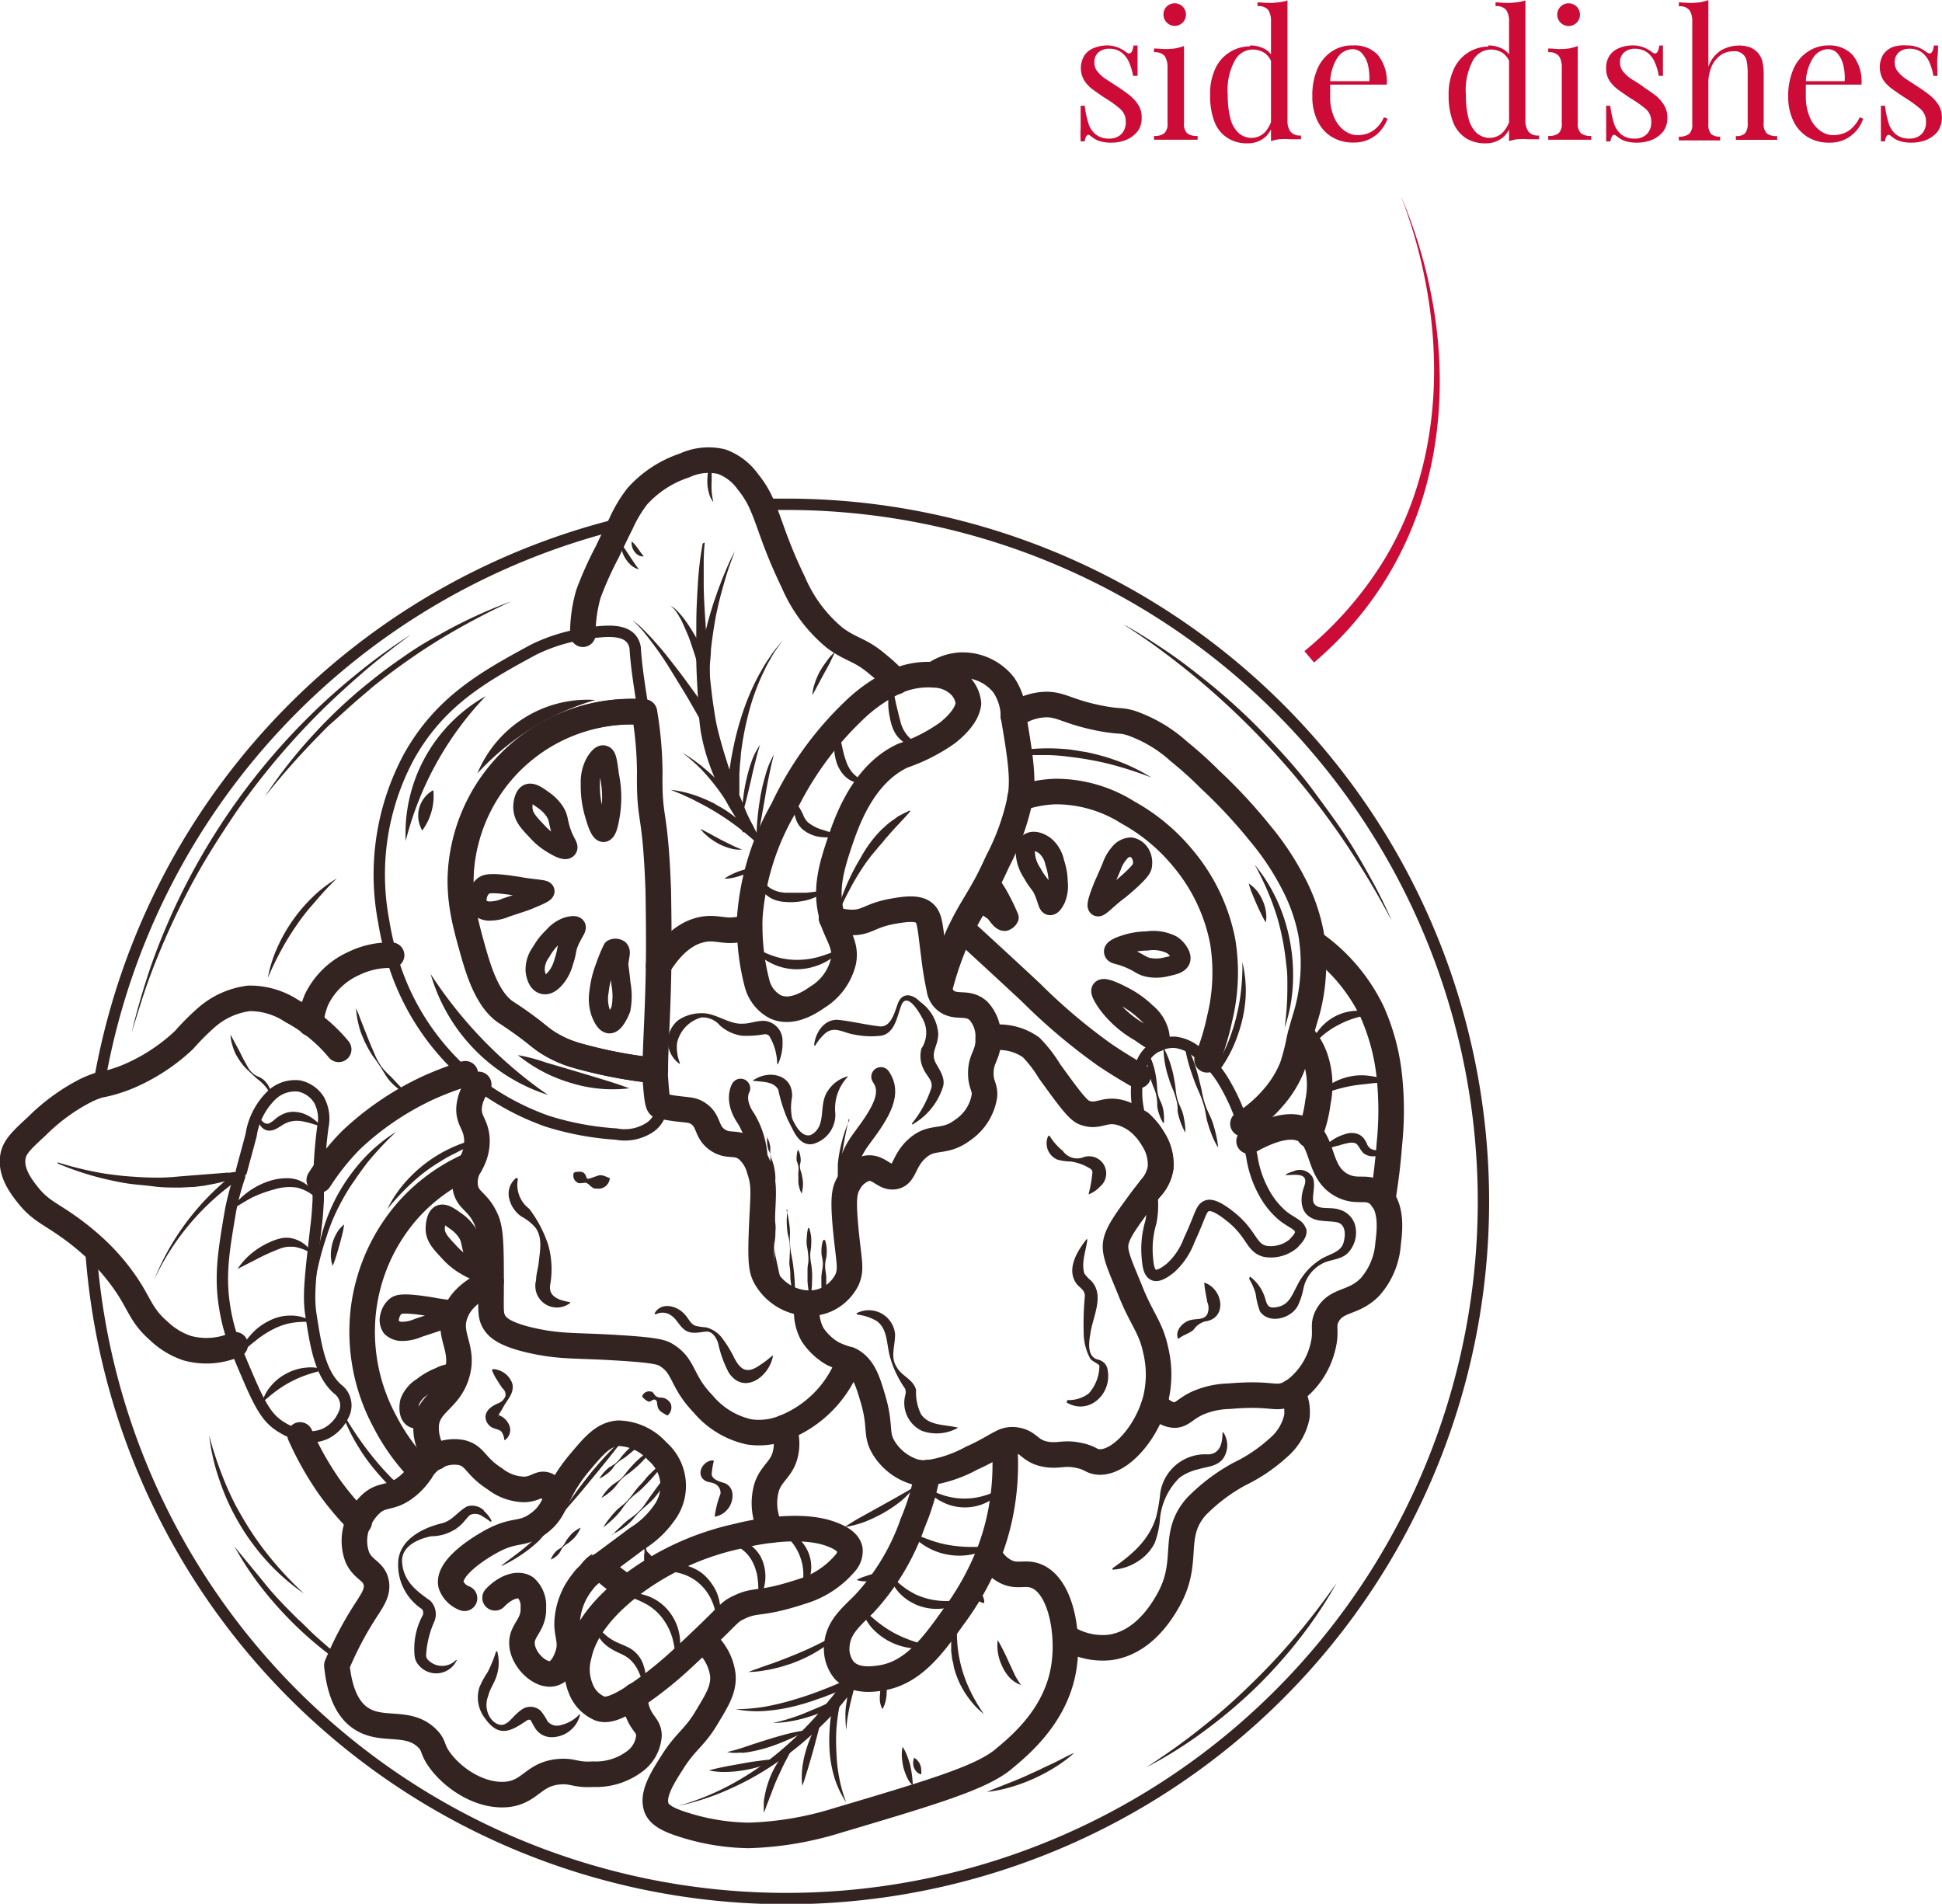 <svg id="Livello_1" data-name="Livello 1" xmlns="http://www.w3.org/2000/svg" viewBox="0 0 170.99 167.62"><defs><style>.cls-1{fill:#cc0b36;}.cls-2,.cls-3,.cls-4,.cls-6,.cls-7{fill:none;}.cls-2,.cls-3,.cls-4,.cls-7{stroke:#332421;}.cls-2,.cls-3,.cls-4{stroke-linecap:round;stroke-linejoin:round;}.cls-3,.cls-7{stroke-width:2.25px;}.cls-4{stroke-width:1.69px;}.cls-5{fill:#332421;}.cls-7{stroke-miterlimit:10;}</style></defs><path class="cls-1" d="M695,304.6a2.61,2.61,0,0,1,1.07.2,3.25,3.25,0,0,1,.65.38q.53.42.66-.57h.36c0,.3,0,.66,0,1.05s0,.94,0,1.62h-.39a5.44,5.44,0,0,0-.33-1.13,2.24,2.24,0,0,0-.65-.9,1.77,1.77,0,0,0-1.15-.36,1.38,1.38,0,0,0-.91.31,1.08,1.08,0,0,0-.37.9,1.18,1.18,0,0,0,.28.81,3.1,3.1,0,0,0,.74.66l1,.65c.37.24.73.49,1.08.77a3.6,3.6,0,0,1,.78.87,2,2,0,0,1,.28,1.11,1.89,1.89,0,0,1-.37,1.21,2.55,2.55,0,0,1-1,.74,3.46,3.46,0,0,1-1.31.24,3.56,3.56,0,0,1-.65-.05,2.48,2.48,0,0,1-.59-.17,2,2,0,0,1-.32-.18l-.32-.24a.2.2,0,0,0-.26,0l0,0a1,1,0,0,0-.19.53h-.36a11.43,11.43,0,0,1,0-1.23c0-.48,0-1.11,0-1.91h.36a8,8,0,0,0,.32,1.53,2,2,0,0,0,.65,1,1.83,1.83,0,0,0,1.22.36,1.38,1.38,0,0,0,.66-.14,1.23,1.23,0,0,0,.54-.47,1.5,1.5,0,0,0,.22-.88,1.44,1.44,0,0,0-.5-1.13,9.55,9.55,0,0,0-1.27-.92c-.38-.24-.73-.49-1.06-.73a2.94,2.94,0,0,1-.8-.81,2.12,2.12,0,0,1,0-2.25,1.72,1.72,0,0,1,.85-.65A3.16,3.16,0,0,1,695,304.6Z" transform="translate(-597.58 -300.6)"/><path class="cls-1" d="M701.83,304.65v6.79a1.15,1.15,0,0,0,.27.89,1.39,1.39,0,0,0,.93.24v.33l-.82,0H700l-.81,0v-.33a1.35,1.35,0,0,0,.91-.24,1.12,1.12,0,0,0,.28-.89v-4.91a1.84,1.84,0,0,0-.25-1,1.14,1.14,0,0,0-.94-.33v-.33c.33,0,.65.05,1,.05a6.4,6.4,0,0,0,.88-.06A4.89,4.89,0,0,0,701.83,304.65Zm-.82-3.76a1,1,0,0,1,.71.3,1,1,0,0,1,0,1.39l0,0a1,1,0,0,1-.71.3,1,1,0,0,1-.7-.3,1,1,0,0,1,0-1.41h0A1,1,0,0,1,701,300.89Z" transform="translate(-597.58 -300.6)"/><path class="cls-1" d="M707.67,304.6a2.7,2.7,0,0,1,1.3.33,1.67,1.67,0,0,1,.82,1.13l-.21.15a1.78,1.78,0,0,0-.66-.95,2,2,0,0,0-1.09-.3,1.8,1.8,0,0,0-1.54,1,5.44,5.44,0,0,0-.61,3,8.21,8.21,0,0,0,.24,2.1,2.6,2.6,0,0,0,.73,1.26,1.72,1.72,0,0,0,1.17.42,1.64,1.64,0,0,0,1.19-.56,2.84,2.84,0,0,0,.65-1.67l.18.22a3,3,0,0,1-.75,1.84,2.33,2.33,0,0,1-1.72.65,3.07,3.07,0,0,1-1.7-.47,2.91,2.91,0,0,1-1.16-1.43,6.37,6.37,0,0,1-.38-2.37,5.17,5.17,0,0,1,.49-2.38,3.36,3.36,0,0,1,3-1.89Zm3.27-4v10.59a1.66,1.66,0,0,0,.26,1,1.1,1.1,0,0,0,.93.34v.33c-.32,0-.66,0-1,0a5,5,0,0,0-.88,0,2.88,2.88,0,0,0-.76.17V302.48a1.8,1.8,0,0,0-.24-1,1.13,1.13,0,0,0-.95-.34v-.33c.34,0,.66.05,1,.05a6.51,6.51,0,0,0,.88-.06,4.15,4.15,0,0,0,.78-.16Z" transform="translate(-597.58 -300.6)"/><path class="cls-1" d="M716.75,304.6a2.78,2.78,0,0,1,2.15.84,3.72,3.72,0,0,1,.78,2.61h-5.53v-.3h4a5.22,5.22,0,0,0-.12-1.42,2.4,2.4,0,0,0-.5-1,1.08,1.08,0,0,0-.87-.4,1.64,1.64,0,0,0-1.31.73,4.2,4.2,0,0,0-.65,2.29l0,.06c0,.16,0,.33,0,.52s0,.38,0,.56a4.31,4.31,0,0,0,.35,1.84,2.8,2.8,0,0,0,.9,1.17,2,2,0,0,0,1.15.4,2.79,2.79,0,0,0,.9-.15,2.34,2.34,0,0,0,.78-.49,2.84,2.84,0,0,0,.65-.93l.32.12a3.25,3.25,0,0,1-.57,1,3,3,0,0,1-1,.79,3,3,0,0,1-1.38.31,3.56,3.56,0,0,1-2-.52,3.33,3.33,0,0,1-1.24-1.44,4.78,4.78,0,0,1-.43-2.11,5.81,5.81,0,0,1,.44-2.4,3.51,3.51,0,0,1,1.24-1.53A3.21,3.21,0,0,1,716.75,304.6Z" transform="translate(-597.58 -300.6)"/><path class="cls-1" d="M728.63,304.6a2.7,2.7,0,0,1,1.3.33,1.66,1.66,0,0,1,.81,1.13l-.2.15a1.74,1.74,0,0,0-.65-.95,2,2,0,0,0-1.09-.3,1.83,1.83,0,0,0-1.55,1,5.53,5.53,0,0,0-.6,3,7.79,7.79,0,0,0,.24,2.1,2.66,2.66,0,0,0,.72,1.26,1.74,1.74,0,0,0,1.17.42,1.64,1.64,0,0,0,1.19-.56,2.79,2.79,0,0,0,.66-1.67l.19.22a3,3,0,0,1-.77,1.84,2.33,2.33,0,0,1-1.72.65,3.1,3.1,0,0,1-1.7-.47,2.91,2.91,0,0,1-1.11-1.41,6.38,6.38,0,0,1-.39-2.37,5.18,5.18,0,0,1,.5-2.38,3.36,3.36,0,0,1,3-1.89Zm3.26-4v10.59a1.66,1.66,0,0,0,.27,1,1.08,1.08,0,0,0,.93.34v.33c-.33,0-.65,0-1,0a4.8,4.8,0,0,0-.87,0,3,3,0,0,0-.77.17V302.48a1.73,1.73,0,0,0-.25-1,1.1,1.1,0,0,0-.94-.34v-.33c.34,0,.66.05,1,.05a6.36,6.36,0,0,0,.87-.06,4.32,4.32,0,0,0,.78-.16Z" transform="translate(-597.58 -300.6)"/><path class="cls-1" d="M736.5,304.65v6.79a1.12,1.12,0,0,0,.28.89,1.35,1.35,0,0,0,.91.24v.33l-.8,0h-2.18l-.81,0v-.33a1.38,1.38,0,0,0,.92-.24,1.15,1.15,0,0,0,.27-.89v-4.91a1.76,1.76,0,0,0-.25-1,1.13,1.13,0,0,0-.94-.33v-.33c.34,0,.66.05,1,.05a6.36,6.36,0,0,0,.87-.06A4.89,4.89,0,0,0,736.5,304.65Zm-.81-3.76a1,1,0,1,1-.71.3A1,1,0,0,1,735.69,300.89Z" transform="translate(-597.58 -300.6)"/><path class="cls-1" d="M741.3,304.6a2.58,2.58,0,0,1,1.07.2,3.07,3.07,0,0,1,.66.38c.34.28.56.09.65-.57H744c0,.3,0,.66,0,1.05s0,.94,0,1.62h-.37a4.87,4.87,0,0,0-.32-1.13,2.24,2.24,0,0,0-.65-.9,1.83,1.83,0,0,0-1.15-.36,1.36,1.36,0,0,0-.91.31,1.11,1.11,0,0,0-.38.9,1.28,1.28,0,0,0,.28.81,3.54,3.54,0,0,0,.74.66c.31.19.66.4,1,.65s.74.5,1.09.77a3.37,3.37,0,0,1,.77.87,2.05,2.05,0,0,1,.29,1.11,2,2,0,0,1-.37,1.21,2.55,2.55,0,0,1-1,.74,3.46,3.46,0,0,1-1.31.24,3.49,3.49,0,0,1-.65-.05,2.48,2.48,0,0,1-.59-.17,2,2,0,0,1-.32-.18l-.32-.24a.2.2,0,0,0-.26,0l0,0a1,1,0,0,0-.19.53H739c0-.34,0-.74,0-1.23s0-1.11,0-1.91h.36a9.9,9.9,0,0,0,.32,1.53,2.15,2.15,0,0,0,.65,1,1.83,1.83,0,0,0,1.22.36,1.38,1.38,0,0,0,.66-.14,1.23,1.23,0,0,0,.54-.47,1.5,1.5,0,0,0,.22-.88,1.44,1.44,0,0,0-.5-1.13,10,10,0,0,0-1.31-.92c-.37-.24-.72-.49-1.06-.73a3.42,3.42,0,0,1-.8-.81,1.94,1.94,0,0,1-.3-1.1,1.88,1.88,0,0,1,.32-1.15,1.82,1.82,0,0,1,.85-.65A3.16,3.16,0,0,1,741.3,304.6Z" transform="translate(-597.58 -300.6)"/><path class="cls-1" d="M748,300.61v5.89a2.71,2.71,0,0,1,1.14-1.48,3.24,3.24,0,0,1,1.53-.41,2.83,2.83,0,0,1,1,.16,1.92,1.92,0,0,1,.65.44,1.82,1.82,0,0,1,.43.78,5.42,5.42,0,0,1,.12,1.27v4.19a1.14,1.14,0,0,0,.28.9,1.39,1.39,0,0,0,.91.23v.33l-.82,0h-2.08l-.74,0v-.33a1.09,1.09,0,0,0,.8-.23,1.31,1.31,0,0,0,.24-.9v-4.53a5.26,5.26,0,0,0-.08-.89,1.05,1.05,0,0,0-1.2-.91,1.84,1.84,0,0,0-1.13.36,2.46,2.46,0,0,0-.78,1A3.75,3.75,0,0,0,748,308v3.5a1.28,1.28,0,0,0,.23.89,1.13,1.13,0,0,0,.81.24v.33l-.75,0h-2.08l-.81,0v-.33a1.41,1.41,0,0,0,.91-.24,1.15,1.15,0,0,0,.27-.89v-9a1.78,1.78,0,0,0-.24-1,1.07,1.07,0,0,0-.94-.34v-.35c.33,0,.65.05,1,.05a6.36,6.36,0,0,0,.87-.06A5,5,0,0,0,748,300.61Z" transform="translate(-597.58 -300.6)"/><path class="cls-1" d="M758.55,304.6a2.8,2.8,0,0,1,2.15.84,3.72,3.72,0,0,1,.78,2.61H756v-.3h4a4.85,4.85,0,0,0-.12-1.42,2.5,2.5,0,0,0-.49-1,1.11,1.11,0,0,0-.88-.4,1.62,1.62,0,0,0-1.27.73,4.21,4.21,0,0,0-.66,2.29l0,.06c0,.16,0,.33,0,.52v.56a4.63,4.63,0,0,0,.35,1.84,2.8,2.8,0,0,0,.9,1.17,2,2,0,0,0,1.15.4,2.74,2.74,0,0,0,.9-.15,2.06,2.06,0,0,0,.78-.49,3,3,0,0,0,.66-.93l.31.12a3.12,3.12,0,0,1-1.55,1.8,3,3,0,0,1-1.38.31,3.56,3.56,0,0,1-2-.52,3.4,3.4,0,0,1-1.24-1.44,4.78,4.78,0,0,1-.43-2.11,5.84,5.84,0,0,1,.44-2.37,3.46,3.46,0,0,1,1.24-1.54A3.21,3.21,0,0,1,758.55,304.6Z" transform="translate(-597.58 -300.6)"/><path class="cls-1" d="M765.48,304.6a2.61,2.61,0,0,1,1.07.2,3.25,3.25,0,0,1,.65.38q.52.42.66-.57h.36c0,.3,0,.66-.05,1.05s0,.94,0,1.62h-.36a4.87,4.87,0,0,0-.32-1.13,2.24,2.24,0,0,0-.65-.9,1.77,1.77,0,0,0-1.15-.36,1.38,1.38,0,0,0-.91.31,1.11,1.11,0,0,0-.37.9,1.18,1.18,0,0,0,.28.81,3.26,3.26,0,0,0,.73.66l1,.65c.37.24.73.49,1.08.77a3.6,3.6,0,0,1,.78.87,2.24,2.24,0,0,1-.09,2.32,2.55,2.55,0,0,1-1,.74,3.46,3.46,0,0,1-1.31.24,3.49,3.49,0,0,1-.65-.05,2.48,2.48,0,0,1-.59-.17,2,2,0,0,1-.32-.18l-.32-.24a.2.2,0,0,0-.26,0l0,0a1,1,0,0,0-.19.53h-.36c0-.34,0-.74,0-1.23s0-1.11,0-1.91h.36a8.85,8.85,0,0,0,.32,1.53,2.1,2.1,0,0,0,.65,1,1.85,1.85,0,0,0,1.22.36,1.38,1.38,0,0,0,.66-.14,1.23,1.23,0,0,0,.54-.47,1.5,1.5,0,0,0,.22-.88,1.44,1.44,0,0,0-.5-1.13,11,11,0,0,0-1.39-1c-.38-.25-.73-.49-1.06-.73a3.28,3.28,0,0,1-.81-.81,2.21,2.21,0,0,1,0-2.25,1.92,1.92,0,0,1,.86-.66A3.21,3.21,0,0,1,765.48,304.6Z" transform="translate(-597.58 -300.6)"/><path class="cls-1" d="M720.91,317.81c6,14.15,4.57,30.73-7.63,41.12l-.85-1a32.11,32.11,0,0,0,7.12-8.2C725.26,340.18,724.83,328,720.91,317.81Z" transform="translate(-597.58 -300.6)"/><path class="cls-2" d="M664.63,345c.73,0,1.45,0,2.18,0a61.38,61.38,0,1,1-61.26,65.14m.73-14a61.46,61.46,0,0,1,46-49.45M712.09,409c-.05-.53-.71-.7-1.51-1.31a7,7,0,0,1-1.72-2.12,9.42,9.42,0,0,1-1.06-3.17c-.09-.4-.2-.84-.33-1.31s-.27-1-.44-1.48a18.45,18.45,0,0,0-1.68-3.74,9,9,0,0,0-1.51-1.91h0a7.64,7.64,0,0,0-.87-.73,3.62,3.62,0,0,0-1.92-.86,3.13,3.13,0,0,0-2.31.86,2.92,2.92,0,0,0-.66,1.06,6.53,6.53,0,0,0-.3,1.07,7.75,7.75,0,0,0,0,2.8c.08.49.17,1,.24,1.41a5.31,5.31,0,0,1,1.14,1.4,4.08,4.08,0,0,1,.66,2.51,3.53,3.53,0,0,1-.9,1.81,7.8,7.8,0,0,1,0,2.89,8.32,8.32,0,0,0-.33,3c.06.74.12,1.47.57,1.67s1.15-.35,1.48-.61a6.22,6.22,0,0,0,1.65-2.46c1-2.13,1-2.77,1.53-3s1.43.39,2.18,1c1.82,1.47,1.74,2.72,3,3a3.09,3.09,0,0,0,2.48-.7c.21-.26.68-.66.64-1.12Zm-56.88-14.12a41.91,41.91,0,0,1-6.84-1.31,10,10,0,0,1-2.78-1.26c-.47-.32-.62-.49-1.45-1.13-1.08-.81-1.85-1.3-2.08-1.45-1.69-1.14-2.46-3.92-2.93-5.57-.73-2.61-1.49-5.32-.75-8.85a15.1,15.1,0,0,1,15.86-12c-.27-1.81-.59-3.62-.72-5.44a1.6,1.6,0,0,0-.34-1c-.58-.73-1.75-.72-2.62-.66a15.75,15.75,0,0,0-1.68.22,15.22,15.22,0,0,0-4.32,1.37c-4.31,2.34-8.24,4.49-11,9.47a21.94,21.94,0,0,0-2.19,14.48,24.07,24.07,0,0,0,.66,2.94,21.78,21.78,0,0,0,5.52,9.5,12,12,0,0,0,1,.92l1.19,1a22.89,22.89,0,0,0,6,3.2,25.65,25.65,0,0,0,6.1,1.14,4,4,0,0,0,2.73-.45,2.39,2.39,0,0,0,1-1,2.42,2.42,0,0,0,.17-1c-.23,0-.32-1.49-.42-3.06Zm-36.53,9.29a23.23,23.23,0,0,0-.8,3c-.61,3.61-1,5.81-.47,8.8a15.92,15.92,0,0,0,.85,3.07c.32.87.73,1.83,1.27,3.08,1.1,2.57,1.72,3.34,2.51,3.92a6.71,6.71,0,0,0,1.9.93,3.29,3.29,0,0,0,2.27-.13,3.4,3.4,0,0,0,1.56-1.55l.06-.12a1.8,1.8,0,0,0-.56-2.3c-1.5-1.37-1.88-3.72-2.31-6.49-.29-1.78,0-3.81.45-7.84.1-.75.15-1.52.19-2.28h0c0-.56,0-1.12.06-1.69h0a40,40,0,0,1,.35-4.76,3.48,3.48,0,0,0-.34-2.37,2.74,2.74,0,0,0-1.73-1.22,3,3,0,0,0-2.32.69,6.18,6.18,0,0,0-1.93,3.64c-.35,1.33-.65,2.38-.85,3.17" transform="translate(-597.58 -300.6)"/><path class="cls-3" d="M655.57,385.62c-.06,4.24-.3,7.25-.29,9.25h0a41.59,41.59,0,0,1-6.83-1.31,9.71,9.71,0,0,1-2.78-1.26c-.48-.32-.62-.49-1.46-1.13-1.07-.81-1.84-1.3-2.08-1.45-1.69-1.14-2.46-3.92-2.93-5.57-.73-2.61-1.48-5.32-.74-8.85a15.08,15.08,0,0,1,15.86-12,32.79,32.79,0,0,1,.47,5.33c-.06,4.47.48,3,.75,10.36C655.58,381.47,655.6,383.67,655.57,385.62Z" transform="translate(-597.58 -300.6)"/><path class="cls-3" d="M654.28,363.29a15.07,15.07,0,0,0-15.86,12c-.74,3.53,0,6.21.74,8.85.47,1.67,1.24,4.42,2.93,5.57.24.16,1,.65,2.08,1.45.84.65,1,.8,1.46,1.12a9.44,9.44,0,0,0,2.78,1.26,40.57,40.57,0,0,0,6.83,1.31h0" transform="translate(-597.58 -300.6)"/><path class="cls-4" d="M650.72,373.89c-.35,0-.65-1.06-.83-1.69a8.54,8.54,0,0,1-.33-2.61,3.57,3.57,0,0,1,.46-1.92c.12-.18.43-.66.7-.6s.34.4.52,1.82a9.56,9.56,0,0,1,0,3.87C651.17,373.18,651,373.88,650.72,373.89Z" transform="translate(-597.58 -300.6)"/><path class="cls-4" d="M643.64,371.94c.1.66.5,1.09,1.22,1.85a5.73,5.73,0,0,0,1.43,1.16c.3.18,1,.59,1.22.4s-.1-.45-.4-1.22c-.46-1.21-.27-1.44-.69-2.09a3.74,3.74,0,0,0-1-1c-.52-.38-1-.72-1.35-.56S643.55,371.44,643.64,371.94Z" transform="translate(-597.58 -300.6)"/><path class="cls-4" d="M640.2,378.56c.17-.11.5-.29,2.48,0,.81.11.65.12,1.49.23s1.37.13,1.39.27-.46.36-1.26.69c-.59.25-.65.25-2.18.76a3.54,3.54,0,0,1-1.36.3,1.28,1.28,0,0,1-1-.36,1.18,1.18,0,0,1-.13-1A1.51,1.51,0,0,1,640.2,378.56Z" transform="translate(-597.58 -300.6)"/><path class="cls-4" d="M644.7,386.06a2.59,2.59,0,0,1,.53-1.65,5.55,5.55,0,0,1,1.06-1.35,2.87,2.87,0,0,1,1.25-.87c.19-.05.66-.17.76,0s-.29.58-.65,1.46c-.24.65-.12.69-.43,1.62a3.87,3.87,0,0,1-.53,1.19c-.19.26-.69.93-1.23.83S644.75,386.5,644.7,386.06Z" transform="translate(-597.58 -300.6)"/><path class="cls-4" d="M651.51,384.15a12.79,12.79,0,0,0-.65,1.58,8.36,8.36,0,0,0-.53,2.15,3.79,3.79,0,0,0,.13,1.86c.09.23.38,1,.79,1s.82-.85,1-1.3a6.05,6.05,0,0,0,0-2.25c-.14-1.55-.24-1.46-.16-2s.18-.81,0-1A.58.58,0,0,0,651.51,384.15Z" transform="translate(-597.58 -300.6)"/><path class="cls-5" d="M633.3,374.64a13.87,13.87,0,0,1,7.05-12.75A28.6,28.6,0,0,0,633.3,374.64Z" transform="translate(-597.58 -300.6)"/><path class="cls-5" d="M634.76,373.72a2.56,2.56,0,0,1,.92-3.52l.06,0A5.14,5.14,0,0,1,634.76,373.72Z" transform="translate(-597.58 -300.6)"/><path class="cls-5" d="M639.61,368.7A10.5,10.5,0,0,1,650,362.23,22.72,22.72,0,0,0,639.61,368.7Z" transform="translate(-597.58 -300.6)"/><path class="cls-5" d="M635.5,386.36A38.2,38.2,0,0,0,645.82,397,15.74,15.74,0,0,1,635.5,386.36Z" transform="translate(-597.58 -300.6)"/><path class="cls-5" d="M643.18,393.5a15.61,15.61,0,0,1,2.5.66c1.21.35,3.64,1.07,4.84,1.44.82.25,1.63.5,2.46.82a12.34,12.34,0,0,1-5.19-.49,13.27,13.27,0,0,1-4.61-2.43Z" transform="translate(-597.58 -300.6)"/><path class="cls-3" d="M648.9,356.44a12.52,12.52,0,0,1,.49-3.55,30.7,30.7,0,0,1,1.66-3.7c.47-1,.87-1.82,1.21-2.49a11.62,11.62,0,0,1,1.43-2.4,9.68,9.68,0,0,1,4.17-2.72,5,5,0,0,1,3.27-.33,4.9,4.9,0,0,1,2.31,1.78,8.34,8.34,0,0,1,1.22,2c.26.58.48,1.2.77,2,.57,1.64,1.23,3.25,2,4.83a12.92,12.92,0,0,0,3.64,4.89c1.47,1.1,2.22,1,3.77,2.32a15.16,15.16,0,0,1,1.66,1.55" transform="translate(-597.58 -300.6)"/><path class="cls-3" d="M663.55,382.17a4.37,4.37,0,0,1-.7.22c-1.48.35-2.16-.24-3.53.07-1.06.24-2.41,1-3.75,3.16" transform="translate(-597.58 -300.6)"/><path class="cls-3" d="M681,365.13a15.39,15.39,0,0,1-3.92,2c-3.6,1.66-5,6-5.57,7.65-.66,2-1.36,4.12-.66,6.54,0,.06,0,.11,0,.17.49,1.54,1.25,2.28,1,3.73a5.07,5.07,0,0,1-2.29,3.17c-.65.45-2.27,1.54-3.74.84a3.22,3.22,0,0,1-1.57-2,19.91,19.91,0,0,1-.66-5,11.4,11.4,0,0,1,.08-1.63,22.47,22.47,0,0,1,2.84-8.73,29,29,0,0,1,6.22-8.67,13.71,13.71,0,0,1,3.77-2.62,7,7,0,0,1,2.24-.56,7.11,7.11,0,0,1,1.13,0,3.34,3.34,0,0,1,2.18.88,2.54,2.54,0,0,1,.8,1.65C682.81,362.75,682.77,363.72,681,365.13Z" transform="translate(-597.58 -300.6)"/><path class="cls-3" d="M655.24,394.87c.1,1.57.19,3,.43,3.09.54.11,1,.19,1.4.24,1.12.15,1.43.1,1.91.39,1.08.66.72,1.6,1.72,2.33s1.68.13,2.62.85a3.45,3.45,0,0,1,1.12,1.79c.51,1.42.32,2.31.2,5.29s0,3.62.4,4.3a4.5,4.5,0,0,0,3.65,2.19,3.74,3.74,0,0,0,1.71-.34,3.81,3.81,0,0,0,1.72-1.65c.48-1,.2-1.63-.08-4.58-.24-2.61-.13-3.35.27-4a2.6,2.6,0,0,1,1.59-1.31c1.06-.17,1.54.9,2.45.73s.77-1.41,2-2.48c1.34-1.21,2.32-.35,4-1.62a4.46,4.46,0,0,0,1.91-3c.06-.83-.32-.93-.32-2,0-1.3.59-1.53.65-2.77V392a3.29,3.29,0,0,0-.87-2.41c-1-.89-2-.13-2.93-.95a1.57,1.57,0,0,1-.51-1h0c-.2-.92-.35-1.84-.46-2.78-.37-2.84-.35-3.48-.92-3.92s-1.64-.31-2.91-.07c-1.62.32-2,.82-3,.93a4.49,4.49,0,0,1-2.2-.36" transform="translate(-597.58 -300.6)"/><path class="cls-3" d="M680.32,387.62h0a28.53,28.53,0,0,1,1.59-4.58c.1-.24.21-.46.31-.65,1.07-2.2,1.85-2.94,3.19-5.94a21,21,0,0,0,2-5.57,3.1,3.1,0,0,1,.06-.39c.19-1.64-.07-3.4-.66-6.86h0v-.21a5.07,5.07,0,0,0-.86-2.52,4.61,4.61,0,0,0-3.86-1.73,4.48,4.48,0,0,0-2.23.79" transform="translate(-597.58 -300.6)"/><path class="cls-3" d="M686.8,363.63h0a5.06,5.06,0,0,1,2.9-1c1.38,0,1.91.66,4.8,1.22,1.73.33,1.66.11,2.67.41a12.24,12.24,0,0,1,4.21,2.5,33.23,33.23,0,0,1,2.72,2.45,45.31,45.31,0,0,1,4.43,4.76,23.74,23.74,0,0,1,2.91,4.37,15.9,15.9,0,0,1,1.58,4.49c0,.09.06.33.1.69a16.42,16.42,0,0,1-.36,5.8c-.16.65-.35,1.17-.65,2.3-.06.19-.1.38-.15.61a19.39,19.39,0,0,1-.59,2.27,9.35,9.35,0,0,1-1.53,2.56,11.72,11.72,0,0,1-2.82,2.48" transform="translate(-597.58 -300.6)"/><path class="cls-3" d="M682.28,382.38c2.62,2.4,4.7,4.32,6.11,5.64a51,51,0,0,0,6.41,5.42c1.09.74,2.1,1.35,3,1.86" transform="translate(-597.58 -300.6)"/><path class="cls-3" d="M703.86,393.91h0a21.22,21.22,0,0,0,1.11-3.64,17.1,17.1,0,0,0,.27-6.76,16.11,16.11,0,0,0-3.44-7.27,16.81,16.81,0,0,0-4.9-4.1,11.9,11.9,0,0,0-6.35-1.85,10.28,10.28,0,0,0-3.16.59" transform="translate(-597.58 -300.6)"/><path class="cls-3" d="M684.66,392a4.92,4.92,0,0,1,3.7.81,11.51,11.51,0,0,1,1.63,2.11c1.65,2.28,2.48,3.42,3.06,3.64,1.31.5,1.74-.46,3.35.05a4.56,4.56,0,0,1,1.57.9,5.74,5.74,0,0,1,1.14,1.41,4.1,4.1,0,0,1,.65,2.51,3.44,3.44,0,0,1-.89,1.81l-.66.84c-1.47,2-2.21,3-2.38,3.92s.36,2,1.26,4.21c1,2.54,1.82,3.22,2.25,5.28a9.15,9.15,0,0,1,.06,4,5.42,5.42,0,0,1-.19.72c-.87,2.83-3.19,5.32-5,5.1-.57-.07-.63-.36-1.65-.57-1.3-.28-1.75.09-2.85-.09-1.47-.25-1.47-1.06-2.62-1.25a1.89,1.89,0,0,0-1.17.14h0c-.61.26-1.3.78-2.78,1.44a11.46,11.46,0,0,1-3.92,1.31,3.79,3.79,0,0,1-1.16-.12,4.9,4.9,0,0,1-2.64-2.05c-.81-1.31-.22-1.85-1-4.44-.44-1.49-.81-2.65-1.86-3.27l-.21-.1a7.32,7.32,0,0,1-1.5-.56,5.34,5.34,0,0,1-1.73-1.65,4.16,4.16,0,0,1-.44-2.77" transform="translate(-597.58 -300.6)"/><path class="cls-3" d="M698,399.48a5.74,5.74,0,0,1,1.14,1.41,4.1,4.1,0,0,1,.65,2.51,3.44,3.44,0,0,1-.89,1.81" transform="translate(-597.58 -300.6)"/><path class="cls-3" d="M699.28,424.19c.75.85,1.35,1,1.78,1,.65-.05.9-.57,2-1.07a7.4,7.4,0,0,1,2.74-.59c3.85-.33,4,.34,5.23-.2a2.58,2.58,0,0,0,.37-.19,6.83,6.83,0,0,0,2.67-4c.36-1.46-.11-1.81.4-2.73.83-1.46,2.27-1,3.74-2.5a6.43,6.43,0,0,0,1.59-3.83c.11-.88.34-2.66-.42-3.82a2.09,2.09,0,0,0-.41-.48c-1-.86-1.82-.1-3.18-.79-2-1-1.68-3.36-2.85-4.52a1.61,1.61,0,0,0-.38-.31c-.79-.48-2.21-.66-5,.91" transform="translate(-597.58 -300.6)"/><path class="cls-3" d="M713.12,383.54a15.72,15.72,0,0,1,5.26,6.12,18.81,18.81,0,0,1,1.53,5.7,28.75,28.75,0,0,1,0,6c-.1,1.31-.27,2.95-.59,4.85" transform="translate(-597.58 -300.6)"/><path class="cls-3" d="M712.12,391.64a6.07,6.07,0,0,1,1.23,2,7.45,7.45,0,0,1,.27,4,11.51,11.51,0,0,1-.74,2.88" transform="translate(-597.58 -300.6)"/><path class="cls-3" d="M639.73,396.08a3.64,3.64,0,0,0-.85,2.06c-.06,1.15.6,1.41.69,2.72a4,4,0,0,1-.62,2.34,2.86,2.86,0,0,0-.42,1.78c.15,1.39,1.13,1.27,1.89,3.07.38.93.4,2.46.4,5.38v.38c0,2.2-.08,2.61.3,3.23.27.42.89,1.11,3.72,1.68,2.3.46,3.47.32,7.19.55,3.42.21,3.87.41,4.24.65,1.61,1,1.26,2.26,3.2,4.27a7.34,7.34,0,0,0,4.07,2.48,5.81,5.81,0,0,0,3-.34,10,10,0,0,0,5.83-6" transform="translate(-597.58 -300.6)"/><path class="cls-3" d="M711.34,423.14a3.76,3.76,0,0,1,.43,2.18,4.9,4.9,0,0,1-1.64,2.75,14.29,14.29,0,0,1-3.44,2.32,16.05,16.05,0,0,0-3.79,2.87c-2.27,2.61-.46,4.78-2.51,8.33-.48.83-2.12,3.66-5.09,4.06a6,6,0,0,1-3.92-.95" transform="translate(-597.58 -300.6)"/><path class="cls-3" d="M686,427.52h0a22.16,22.16,0,0,1-.47,7,21.51,21.51,0,0,1-.87,2.83,24.59,24.59,0,0,1-3.17,5.66c-1.76,2.47-3.51,4.87-6.3,5.32-.65.1-2.29.37-3.27-.66a3,3,0,0,1-.65-2.27c.15-1.61,1.37-2.53,2.45-3.64a20.2,20.2,0,0,0,4.23-7.08,20.7,20.7,0,0,0,1.31-4.43" transform="translate(-597.58 -300.6)"/><path class="cls-3" d="M684.65,437.4a3.25,3.25,0,0,0,1.46,1.56c1.06.54,1.74,0,2.74.42,1.56.65,2.36,3,2.51,5.34a12,12,0,0,1-.1,2.61c-.65,4.37-4,7.05-5.43,8.24-2,1.58-6.14,2.83-14.54,5.32a29,29,0,0,1-7.78,1.31,19.63,19.63,0,0,1-5.64-.91c-1.77-.54-2.21-1-2.43-1.4-.54-1.13.37-2.62,1.31-4.09,1.25-2,2-2.15,3.16-4.17.87-1.44,1.43-2.38,1.31-3.59a4.62,4.62,0,0,0-1.77-3.05" transform="translate(-597.58 -300.6)"/><path class="cls-3" d="M648.54,446.4c.65-3.11,3.57-5.42,4.74-6.33a24,24,0,0,1,9.25-4.21s5.15-1.41,8.34-.15c.4.16,1.4.55,1.54,1.31a1.56,1.56,0,0,1-.4,1.19,8.09,8.09,0,0,1-3.83,2.51c-3.84,1.26-3.92.62-5.56,1.41-1,.47-.69.57-5.15,4.68a32.94,32.94,0,0,1-3.12,2.54c-2.58,1.85-3.39,1.84-3.92,1.69a3.08,3.08,0,0,1-1.72-1.78A4.46,4.46,0,0,1,648.54,446.4Z" transform="translate(-597.58 -300.6)"/><path class="cls-3" d="M666.59,426.32a4,4,0,0,1,.09,2.5c-.36,1.17-1.16,1.49-1.58,2.67a5.06,5.06,0,0,0,.38,3.83" transform="translate(-597.58 -300.6)"/><path class="cls-3" d="M646.52,432.7h0c-.23-.75-.42-1.25-.94-1.38s-.82.37-1.81.42a4.33,4.33,0,0,1-2.61-.93c-1.75-1.11-1.7-2-2.91-2.31a3.43,3.43,0,0,0-2.25.32h0a3.36,3.36,0,0,0-1.36,1.31,5.82,5.82,0,0,1-1.17,1.31l-.34.26a5.64,5.64,0,0,1-.53.31c-.95.46-1.57.23-2.44,1.08a4.54,4.54,0,0,0-1,1.46,4.11,4.11,0,0,0-.13,3.12c.51,1.2,1.49,1.21,1.68,2.3.16.91-.41,1.6-1.16,2.79a30,30,0,0,0-2.31,4.47c.29,2.89,1.27,4.13,2.18,4.7,1.86,1.19,4.11.06,5.79,1.74.65.65.36.9,1.1,1.91,1.2,1.65,3.64,3.27,6,3,2.07-.28,2.25-1.85,4.63-2,1.17-.06,1.3.32,2.87.23a5.66,5.66,0,0,0,3.6-1.09,3.09,3.09,0,0,0,1.31-2.31c0-.79-.54-1-.93-1.92a3.5,3.5,0,0,1-.28-1.6" transform="translate(-597.58 -300.6)"/><path class="cls-3" d="M650.33,438.49l1,.85a11.78,11.78,0,0,0,1.49,1.05" transform="translate(-597.58 -300.6)"/><path class="cls-3" d="M624.92,390.71a2.36,2.36,0,0,1,.07-.44,6.82,6.82,0,0,1,.46-1.66,6.65,6.65,0,0,1,3.26-3.17,7.2,7.2,0,0,1,3.35-.74" transform="translate(-597.58 -300.6)"/><path class="cls-3" d="M618.29,419a6.38,6.38,0,0,1-4.22.3,6.67,6.67,0,0,1-2.51-1.52c-1.61-1.4-1.67-2.4-3-4.29a18.54,18.54,0,0,0-3.05-3.39,21.84,21.84,0,0,0-2-1.57c-1.55-1.1-2.42-1.38-3.48-2.72-.58-.73-1.55-2-1.31-3.38.14-.85.79-1.47,2.09-2.66a17.14,17.14,0,0,1,4.19-3.09,8.74,8.74,0,0,1,1.27-.53,12.64,12.64,0,0,0,3.11-1,16.56,16.56,0,0,0,4.42-3,21.18,21.18,0,0,1,2-2,7,7,0,0,1,3.71-1.65,6.7,6.7,0,0,1,3.77,1.12,13.65,13.65,0,0,1,1.66,1.05,13.87,13.87,0,0,1,2.46,2.32" transform="translate(-597.58 -300.6)"/><path class="cls-3" d="M624,426.94a27.61,27.61,0,0,0,2.53,4.5,25.34,25.34,0,0,0,2.68,3.18" transform="translate(-597.58 -300.6)"/><path class="cls-3" d="M625.69,404.49h0a21.57,21.57,0,0,1,2.8-3.51,25.58,25.58,0,0,1,6.74-4.58,27.65,27.65,0,0,1,3.32-1.26" transform="translate(-597.58 -300.6)"/><path class="cls-3" d="M634.62,430.14a18.17,18.17,0,0,1-3.17-4.41,16.64,16.64,0,0,1-1.9-9.54,16.25,16.25,0,0,1,3.92-9,15.79,15.79,0,0,1,5.5-4" transform="translate(-597.58 -300.6)"/><path class="cls-3" d="M640.82,413.43c-2.13.95-2.91,2.05-3.2,3-.58,1.84.86,2.9.19,5.16s-2.45,2.49-2.7,4.36a4.19,4.19,0,0,0,.87,2.94" transform="translate(-597.58 -300.6)"/><path class="cls-3" d="M638.48,441.32a2,2,0,0,1-1.19-1.19c-.35-1.56,2.78-3.38,3.27-3.66,2.35-1.37,2.86-.61,4.37-1.69,1.83-1.31,1.27-2.56,3.77-5.51,1.21-1.43,2-2.37,3.32-2.48a4.72,4.72,0,0,1,3.43,1.59,4,4,0,0,1,.59,5.46,8.24,8.24,0,0,1-2.38,2.23c-4,3-4.31,3.13-4.76,3.77a6.16,6.16,0,0,0-1.39,3.72c0,1,.39,1.59.1,2.61-.05.18-.46,1.59-1.39,1.79-1.1.23-2.62-1.24-2.68-2.62-.06-1.23,1.08-1.64,1-3.22a2.14,2.14,0,0,0-.69-1.74c-.66-.43-1.77-.06-2.68.9" transform="translate(-597.58 -300.6)"/><path class="cls-4" d="M694.55,387.72c.23-.27,1.23.23,1.81.52a8.51,8.51,0,0,1,2.15,1.51,3.41,3.41,0,0,1,1.11,1.63c.06.21.2.75,0,.91s-.52,0-1.7-.83a9.09,9.09,0,0,1-2.89-2.57C694.77,388.51,694.38,387.91,694.55,387.72Z" transform="translate(-597.58 -300.6)"/><path class="cls-4" d="M700.76,383.79a3.62,3.62,0,0,0-2.2-.34,6.21,6.21,0,0,0-1.81.28c-.33.1-1.14.36-1.12.65s.39.22,1.17.53c1.2.47,1.25.76,2,.88a3.5,3.5,0,0,0,1.44-.06c.65-.14,1.21-.26,1.31-.65S701.18,384.05,700.76,383.79Z" transform="translate(-597.58 -300.6)"/><path class="cls-4" d="M698.17,376.77c0,.21-.13.57-1.64,1.86-.62.53-.52.39-1.17.95s-1,.92-1.13.85,0-.58.32-1.4c.22-.6.28-.65.91-2.13a3.51,3.51,0,0,1,.69-1.2,1.34,1.34,0,0,1,1-.52,1.19,1.19,0,0,1,.82.57A1.55,1.55,0,0,1,698.17,376.77Z" transform="translate(-597.58 -300.6)"/><path class="cls-4" d="M689.58,375.06a2.59,2.59,0,0,1,.87,1.5,5.48,5.48,0,0,1,.3,1.7,3,3,0,0,1-.21,1.51c-.09.16-.29.58-.51.56s-.24-.6-.65-1.45c-.31-.59-.44-.54-.91-1.4a3.58,3.58,0,0,1-.53-1.2c-.06-.31-.23-1.13.21-1.46S689.23,374.8,689.58,375.06Z" transform="translate(-597.58 -300.6)"/><path class="cls-4" d="M684.61,378.17a9.09,9.09,0,0,1,1.08,1.66,15.84,15.84,0,0,1,.74,1.56.6.6,0,0,1-.38.33c-.29,0-.52-.35-.76-.66s-.31-.25-1.56-1.18l-.06-.05" transform="translate(-597.58 -300.6)"/><path class="cls-4" d="M635.91,409c.11.66.51,1.08,1.23,1.85a5.87,5.87,0,0,0,1.42,1.16c.3.18,1,.6,1.22.4s-.1-.45-.4-1.22c-.45-1.21-.27-1.44-.69-2.09a3.61,3.61,0,0,0-1-1c-.52-.37-1-.72-1.35-.56S635.87,408.45,635.91,409Z" transform="translate(-597.58 -300.6)"/><path class="cls-4" d="M632.47,415.57c.17-.11.51-.29,2.48,0,.81.11.66.12,1.49.24s1.37.13,1.39.26-.45.36-1.26.7c-.59.24-.65.24-2.18.75a3.53,3.53,0,0,1-1.35.3,1.34,1.34,0,0,1-1-.36,1.16,1.16,0,0,1-.13-1A1.55,1.55,0,0,1,632.47,415.57Z" transform="translate(-597.58 -300.6)"/><path class="cls-4" d="M637.83,421.51h-.08a2.71,2.71,0,0,0-1.48.33,5.67,5.67,0,0,0-1.49.86,2.66,2.66,0,0,0-1.12,1.31c-.11.43-.13,1.16.28,1.43s1.07-.08,1.38-.27" transform="translate(-597.58 -300.6)"/><path class="cls-5" d="M708.06,376.74a14.3,14.3,0,0,1,2,3.22,15.2,15.2,0,0,1,1.12,3.62,16,16,0,0,1,.23,3.79,13.86,13.86,0,0,1-.72,3.71,25.82,25.82,0,0,0,.24-3.72c0-.62,0-1.23-.1-1.85a22.34,22.34,0,0,0-.65-3.62c-.15-.59-.35-1.17-.56-1.76A26.38,26.38,0,0,0,708.06,376.74Z" transform="translate(-597.58 -300.6)"/><path class="cls-5" d="M707.53,378.39a3.06,3.06,0,0,1,.73.66,3.63,3.63,0,0,1,.49.83,3.33,3.33,0,0,1,.28.93,2.64,2.64,0,0,1,0,1,6.78,6.78,0,0,1-.45-.84c-.14-.27-.26-.54-.38-.81l-.35-.83A7.56,7.56,0,0,1,707.53,378.39Z" transform="translate(-597.58 -300.6)"/><path class="cls-5" d="M704.83,395c.12-.15.22-.3.33-.46a11.56,11.56,0,0,0,1.43-2.88,12.18,12.18,0,0,0,.66-3.16,10.63,10.63,0,0,0-.28-3.18,19.29,19.29,0,0,1-.2,3.13,15.32,15.32,0,0,1-.3,1.53,13.28,13.28,0,0,1-.43,1.49c-.16.48-.35,1-.56,1.43s-.45.94-.7,1.39l-.21.35Z" transform="translate(-597.58 -300.6)"/><path class="cls-5" d="M687.32,367.08h2.52a16.65,16.65,0,0,1,1.86.15,28.35,28.35,0,0,1,3.66.66,34.91,34.91,0,0,1,3.59,1.16,16.22,16.22,0,0,0-3.45-1.62c-.6-.21-1.22-.37-1.84-.52-.31-.07-.66-.13-.94-.17l-.47-.08-.48-.07a18.16,18.16,0,0,0-3.83,0l-.65.07Z" transform="translate(-597.58 -300.6)"/><path class="cls-5" d="M687.47,368.76l1-.37a7.2,7.2,0,0,0-1,.11Z" transform="translate(-597.58 -300.6)"/><path class="cls-5" d="M643.18,404.41a2.64,2.64,0,0,0,1,2.62,10.87,10.87,0,0,1,1.67,3.18,7.82,7.82,0,0,1,.18,3.47c-.21,1.08.78,1.41,1.75,1.57,0,0,0,0,0,.07a1.9,1.9,0,0,1-3-2c0-.47.16-1,.22-1.44.1-1.05.4-2.24-.26-3.17a4.15,4.15,0,0,0-1.25-1,2.66,2.66,0,0,1-1.08-1.6,1.78,1.78,0,0,1,.61-1.79s.08,0,.09,0,0,0,0,0Z" transform="translate(-597.58 -300.6)"/><path class="cls-5" d="M655.2,416.27c.56-1.08,2-.74,2.69.08.35.36.49.87,1,1a6.28,6.28,0,0,0,.87.12,2.63,2.63,0,0,1,1.53,1.12,9.85,9.85,0,0,1,.92,1.53c.48.94,1,1.44,2,.85a9.65,9.65,0,0,0,1.36-1,0,0,0,0,1,.07,0h0c-.3,1.82-2.55,3.5-3.89,1.49a9.83,9.83,0,0,1-.93-2.56c-.16-.53-.51-1.06-1-1.06s-1.39.33-2-.19c-.44-.34-.65-.89-1.12-1.21a1.29,1.29,0,0,0-1.36-.13.05.05,0,0,1-.08,0,0,0,0,0,1,0-.05Z" transform="translate(-597.58 -300.6)"/><path class="cls-5" d="M648.22,403.8c.46-.07.69-.05.85.16s.11.33.22.41.57-.16.78-.2c.43-.19.62-.08,1.19.16a.08.08,0,0,1,0,.1,1,1,0,0,1-1.13.82l-.12,0c-.35,0-.57-.48-.89-.52a4.49,4.49,0,0,1-.55.05.7.7,0,0,1-.48-.88.08.08,0,0,1,.08-.07Z" transform="translate(-597.58 -300.6)"/><path class="cls-5" d="M672.94,416.26a2.32,2.32,0,0,1,3.45,1.81c0,1.12-.44,2,.15,2.91.43.78,1.46,1.06,1.7,2a4.35,4.35,0,0,0,.43,2.13c.72,1.06,2.15.9,3.27,1.19a3.8,3.8,0,0,1-3.21.27,2.72,2.72,0,0,1-1.46-3.06,1,1,0,0,0,0-.65,9.18,9.18,0,0,1-1.31-2.73c-.34-1.17-.19-2.5-1.19-3.22a4.31,4.31,0,0,0-1.74-.57,0,0,0,0,1,0-.1Z" transform="translate(-597.58 -300.6)"/><path class="cls-5" d="M691.57,423.87a2.93,2.93,0,0,0,1.87-.58,3.69,3.69,0,0,0,.94-2.41c0-.2-.54-.34-.8-.65A4.73,4.73,0,0,1,693,418a25.47,25.47,0,0,1,.1-3.27c0-.5-.31-.66-.65-1-1.09-1.3,0-3,.78-4a.06.06,0,0,1,.09,0s0,0,0,0c-.12,1-.56,2.07-.26,3a3.41,3.41,0,0,0,.61.65c1.21,1.31.09,3.2-.09,4.69-.15.82-.26,2,.66,2.23a1.27,1.27,0,0,1,.59.32,1.16,1.16,0,0,1,.29.69c.33,2.06-1.68,3.92-3.61,2.78a.05.05,0,0,1,0-.08s0,0,0,0Z" transform="translate(-597.58 -300.6)"/><path class="cls-5" d="M690,400.61a5,5,0,0,0,1.15,1.31,1.54,1.54,0,0,0,1.74.6,1.51,1.51,0,0,1,1.54,2.56,2.7,2.7,0,0,1-.92.65.06.06,0,0,1-.08,0,11.37,11.37,0,0,0,.33-1.85.37.37,0,0,0-.15-.36,4.31,4.31,0,0,0-1.8-.66,4.05,4.05,0,0,1-1.15-.17,1.56,1.56,0,0,1-.79-2.07v0a.07.07,0,0,1,.09,0l0,0Z" transform="translate(-597.58 -300.6)"/><path class="cls-5" d="M695.56,438.66c1.77-1.24,3.19-2.47,3.82-4.5a15.39,15.39,0,0,0,.36-2.12,4,4,0,0,1,4.17-3.39c1,0,1.31-.84,1.31-1.89a.05.05,0,0,1,.1,0,2.05,2.05,0,0,1-.09,2.32c-.55.66-1.45.66-2.16.89a4.34,4.34,0,0,0-1.65.75,5.83,5.83,0,0,0-1.7,3.55,7.86,7.86,0,0,1-.47,2.19,4.15,4.15,0,0,1-1.56,1.66,4.43,4.43,0,0,1-2.12.68.06.06,0,0,1-.05-.07.05.05,0,0,1,0,0Z" transform="translate(-597.58 -300.6)"/><path class="cls-5" d="M701.29,418.44c-.25-.7.4-1.38,1-1.58s1.27,0,1.58-.53a1.37,1.37,0,0,0,0-1.12c-.06-.44-.21-1-.25-1.61,0,0,0-.06,0-.07h0c1.63.52,2.09,3.15.05,3.42a1.81,1.81,0,0,0-1,.73c-.41.36-.86.42-1.31.78a0,0,0,0,1-.07,0h0Z" transform="translate(-597.58 -300.6)"/><path class="cls-5" d="M707.64,413A3.73,3.73,0,0,1,709,415c.18.66.36.83,1.13.66.94-.22,1.2-1,1.64-1.83a5.73,5.73,0,0,1,2.06-2.33c.75-.5,1.87-.61,2.07-1.59.18-.7.14-1.6-.7-1.71-.38-.07-.87-.06-1.45-.14-1.69-.29-1.79-1.74-1.34-3s-.77-1-1.59-1a0,0,0,0,1-.06,0h0c.16-.19.5-.25.75-.35a1.31,1.31,0,0,1,1.66.57c.29.7-.12,1.68.07,2.21.35.7,1.42.33,2.23.6a2,2,0,0,1,1.42,1.36,2.61,2.61,0,0,1-.69,2.53c-.65.56-1.53.51-2.19.87a3.2,3.2,0,0,0-1.67,2.23,6.23,6.23,0,0,1-.5,1.51c-.6,1.1-2.51,1.63-3.32.48a6.84,6.84,0,0,1-.38-1.56,5.74,5.74,0,0,0-.56-1.3.06.06,0,0,1,0-.08,0,0,0,0,1,0,0Z" transform="translate(-597.58 -300.6)"/><path class="cls-5" d="M641,421.14a1.92,1.92,0,0,1,1.7,1.31c.17.86-.5,1.42-.84,2.1-.16.3-.39.6-.43.74s.06,0,0-.11,0,0,.15.05a1.59,1.59,0,0,1,.89,1,1.09,1.09,0,0,1-.4,1.14.06.06,0,0,1-.09,0,1.36,1.36,0,0,0-.3-.78,3.1,3.1,0,0,0-.6-.23,1.09,1.09,0,0,1-.75-1.09c.08-.62.71-.94,1.1-1.11a1.13,1.13,0,0,0,.65-.62.72.72,0,0,0-.25-.7c-.15-.21-.3-.43-.43-.65a5.1,5.1,0,0,1-.48-.89.07.07,0,0,1,0-.09h0Z" transform="translate(-597.58 -300.6)"/><path class="cls-5" d="M660.43,429.25a6.35,6.35,0,0,0-.18,1.06c-.07.49.61.73,1.07.85a1.09,1.09,0,0,1,.73.8,1.88,1.88,0,0,1-1.45,2.16.08.08,0,0,1-.09,0h0a8.32,8.32,0,0,1,.51-2,.89.89,0,0,0-.66-.94c-.23-.1-.61-.05-.92-.4-.52-.65.16-1.59.9-1.6a.08.08,0,0,1,.08.07h0Z" transform="translate(-597.58 -300.6)"/><path class="cls-5" d="M654.11,423.57a.65.65,0,0,1,.81-.44l.06,0c.15.1.24.32.36.4a.71.71,0,0,0,.45.12,1,1,0,0,1,.85.55.92.92,0,0,1-.25,1,.09.09,0,0,1-.1,0c-.65-.36-.8-.46-.86-1.1a.29.29,0,0,0-.23-.28c-.13,0-.28.13-.39.18s-.35-.07-.65-.38a.13.13,0,0,1,0-.12Z" transform="translate(-597.58 -300.6)"/><path class="cls-5" d="M640.78,434.59a5.65,5.65,0,0,0-.81-.53l.13,0H640a1.12,1.12,0,0,0-1-.09l-.16,0,.15,0c-.19.13-.48.55-.83.89a3.89,3.89,0,0,1-2.61,1c-1.13.23-2.62.85-2.57,2.24.1,1.69,1.21,2.54,2.49,3.44a1.69,1.69,0,0,1,.36,1.81,8.37,8.37,0,0,0-.73,2.95.61.61,0,0,0,.1.37,1.71,1.71,0,0,0,2.42.19l.1-.09a.06.06,0,0,1,.08,0,2,2,0,0,1-3.31.49,1.47,1.47,0,0,1-.4-.83,6.23,6.23,0,0,1,.65-3.5.56.56,0,0,0,0-.65,4.68,4.68,0,0,1-2.1-4.19c.14-2,2.25-3,3.92-3.39.88-.26,1.31-1,2.13-1.46h0a1.49,1.49,0,0,1,1.52.37l-.13,0h.08a2.66,2.66,0,0,1,.69.87.05.05,0,0,1,0,.07.06.06,0,0,1-.06,0Z" transform="translate(-597.58 -300.6)"/><path class="cls-5" d="M641.36,446a3.8,3.8,0,0,1-.05,2.14c-.2.66-.59,1.13-.74,1.77a2.11,2.11,0,0,0,.08,1.77c.26.51.89,1,1.44.69s.75-.81,1.52-1.31a1.33,1.33,0,0,1,1.58.17,5.59,5.59,0,0,1,.6.92,1.08,1.08,0,0,0,1.19.33,3.24,3.24,0,0,0,1.61-.93,0,0,0,0,1,.07,0h0a2.58,2.58,0,0,1-2.62,2,1.71,1.71,0,0,1-1.25-.66c-.26-.37-.4-.71-.47-.8s-.14-.1-.29-.05c-1.31.87-2.45,1.69-3.73-.13a3,3,0,0,1-.52-2.72,7.87,7.87,0,0,1,.74-1.37,11.13,11.13,0,0,0,.74-1.83,0,0,0,0,1,.07,0s0,0,0,0Z" transform="translate(-597.58 -300.6)"/><path class="cls-5" d="M657.39,394.25a2.4,2.4,0,0,1-.53-3.37,2.37,2.37,0,0,1,.47-.48,3.65,3.65,0,0,1,2-.59c1.25-.05,2.42,1,3.64.92.65,0,1.13-.25,1.88-.25a1.75,1.75,0,0,1,1.63,1.79,4.35,4.35,0,0,1-.39,2,.07.07,0,0,1-.08,0,.08.08,0,0,1,0,0,4.92,4.92,0,0,0-.7-2.46.5.5,0,0,0-.42-.15,8.62,8.62,0,0,1-2,.13,3.72,3.72,0,0,1-1.92-.9,2,2,0,0,0-1.62-.71,3,3,0,0,0-2.16,2.27,3.82,3.82,0,0,0,.25,1.74.06.06,0,0,1-.05.08h0Z" transform="translate(-597.58 -300.6)"/><path class="cls-5" d="M669.27,392.57c.11-1.07.92-2.32,2.19-2.17s2.35.43,3.6.57c.94.07,1.26-1.15,1.53-1.89.36-1.16,1.31-1,2-.28a3.8,3.8,0,0,1,1.6,2.8c0,1.15-.72,1.63-.21,2.61.3.55.82,1.25.65,2a5.8,5.8,0,0,1-2.67,3.37.05.05,0,0,1-.08,0,0,0,0,0,1,0-.07,9.73,9.73,0,0,0,1.7-3.11c.17-.65-.37-1-.66-1.63a2.53,2.53,0,0,1-.21-1.85,2.52,2.52,0,0,0,.18-2.48c-.34-.69-1.51-2.71-2-1.19-.34.95-.57,2.41-1.82,2.55a7.53,7.53,0,0,1-2.32-.12c-.92-.15-1.68-.76-2.49-.12a4.52,4.52,0,0,0-.9,1.1.06.06,0,0,1-.08,0,.06.06,0,0,1,0-.05Z" transform="translate(-597.58 -300.6)"/><path class="cls-5" d="M664,395.65c1.37-.87,3.43-.41,3.32,1.54a4.85,4.85,0,0,0,0,1.86c.27.65.88,1.75,1.67,1.47,1.46-.79.59-2.67,1.51-3.92a3,3,0,0,1,1.68-1.22.06.06,0,0,1,.07,0h0a4.07,4.07,0,0,0-1.12,3.27,2.67,2.67,0,0,1-2,2.68c-.92.15-1.44-.65-1.76-1.3l-.45-.89a13.88,13.88,0,0,1-.82-2.61c-.42-.72-1.3-.66-2.19-.77a.06.06,0,0,1,0-.08,0,0,0,0,1,0,0Z" transform="translate(-597.58 -300.6)"/><path class="cls-5" d="M625.41,413a13.83,13.83,0,0,1,.51-3.74,15.82,15.82,0,0,1,1.42-3.52,16.39,16.39,0,0,1,2.22-3.08,14,14,0,0,1,2.9-2.41,28.39,28.39,0,0,0-2.54,2.72c-.37.49-.75,1-1.08,1.5a15.68,15.68,0,0,0-1,1.57c-.3.53-.58,1.08-.83,1.64a15.55,15.55,0,0,0-.65,1.72A24.91,24.91,0,0,0,625.41,413Z" transform="translate(-597.58 -300.6)"/><path class="cls-5" d="M626.87,412.05a2.89,2.89,0,0,1-.16-1,4.36,4.36,0,0,1,.14-1,4.11,4.11,0,0,1,.38-.89,2.75,2.75,0,0,1,.65-.75,7,7,0,0,1-.18.93c-.07.29-.15.59-.23.87s-.16.58-.25.87S627,411.76,626.87,412.05Z" transform="translate(-597.58 -300.6)"/><path class="cls-5" d="M639.58,401.29l-.48.18a11.38,11.38,0,0,0-1.42.66,11.07,11.07,0,0,0-1.35.75,14.27,14.27,0,0,0-1.31.88c-.41.31-.81.65-1.19,1a22.26,22.26,0,0,0-2.15,2.3,10.75,10.75,0,0,1,1.81-2.62,12.17,12.17,0,0,1,5.42-3.38l.65-.16Z" transform="translate(-597.58 -300.6)"/><path class="cls-5" d="M633.11,431.73a5.74,5.74,0,0,1-.53.32c-.33-.3-.66-.6-1-.92l-.33-.35-.31-.35c-.22-.25-.42-.49-.62-.74-.39-.5-.76-1-1.1-1.57a15.63,15.63,0,0,1-1.45-2.89c-.07-.18-.13-.36-.19-.54l.25.42a28.75,28.75,0,0,0,1.79,2.75,25.93,25.93,0,0,0,2.4,2.84C632.4,431.05,632.75,431.4,633.11,431.73Z" transform="translate(-597.58 -300.6)"/><path class="cls-5" d="M637.93,435.34c-.25-.1-.51-.19-.76-.31l.08,0,.07,0Z" transform="translate(-597.58 -300.6)"/><line class="cls-6" x1="42.52" y1="133.27" x2="41.28" y2="133.06"/><path class="cls-5" d="M645.09,434.79h0Z" transform="translate(-597.58 -300.6)"/><path class="cls-5" d="M676.11,360.69c.12.6.21,1.16.33,1.71.06.27.12.54.19.81s.13.56.21.82a3,3,0,0,0,.65,1.34,4.19,4.19,0,0,0,1.35,1,2.6,2.6,0,0,1-1.77-.48,2.65,2.65,0,0,1-.66-.72,3.56,3.56,0,0,1-.37-.9,8.57,8.57,0,0,1-.18-.88,5.37,5.37,0,0,1-.07-.9A5.13,5.13,0,0,1,676.11,360.69Z" transform="translate(-597.58 -300.6)"/><path class="cls-5" d="M670.18,365.88a1.07,1.07,0,0,1,.3-.3.91.91,0,0,1,.41-.19.58.58,0,0,1,.57.21.82.82,0,0,1,.14.26,1.42,1.42,0,0,1,.07.22c.06.28.11.51.17.75a5.17,5.17,0,0,0,.21.7,3.07,3.07,0,0,0,.66,1.18,4.51,4.51,0,0,0,1.23.85,2.37,2.37,0,0,1-1.64-.35,2.51,2.51,0,0,1-.65-.65,3.45,3.45,0,0,1-.4-.79,5.74,5.74,0,0,1-.19-.82,4.35,4.35,0,0,1,0-.81,1.13,1.13,0,0,0,0-.26s0-.09-.11-.12a1,1,0,0,0-.34,0C670.44,365.81,670.31,365.84,670.18,365.88Z" transform="translate(-597.58 -300.6)"/><path class="cls-5" d="M666.29,372.15a1.67,1.67,0,0,1,.57-.69.84.84,0,0,1,.56-.13.89.89,0,0,1,.52.34,5,5,0,0,1,.41.8,1.71,1.71,0,0,0,.38.54,3.6,3.6,0,0,0,1.31.66c.5.17,1,.31,1.59.49a4.6,4.6,0,0,1-1.73.14,3,3,0,0,1-1.71-.73,2.11,2.11,0,0,1-.53-.84c-.09-.28-.15-.56-.23-.74a.3.3,0,0,0-.12-.17.36.36,0,0,0-.25,0A2.76,2.76,0,0,0,666.29,372.15Z" transform="translate(-597.58 -300.6)"/><path class="cls-5" d="M664.22,377.18a4,4,0,0,0,1,1.48,2.34,2.34,0,0,0,.71.39,2.89,2.89,0,0,0,.82.15h1.82c.63-.06,1.26-.15,1.88-.27a4.93,4.93,0,0,1-1.76.91,6.74,6.74,0,0,1-1,.17,5.57,5.57,0,0,1-1,0,3.21,3.21,0,0,1-1.05-.24,2.53,2.53,0,0,1-1.45-2.62Z" transform="translate(-597.58 -300.6)"/><path class="cls-5" d="M663.62,383.75a9,9,0,0,0,2,1,6.29,6.29,0,0,0,2.06.36,7,7,0,0,0,2.08-.29,12.59,12.59,0,0,0,2.06-.81,5.09,5.09,0,0,1-1.83,1.42,5.45,5.45,0,0,1-2.32.51,5,5,0,0,1-2.31-.6A4.53,4.53,0,0,1,663.62,383.75Z" transform="translate(-597.58 -300.6)"/><path class="cls-5" d="M620.23,398.78a3.41,3.41,0,0,0,.53.61.5.5,0,0,0,.51.12,2.3,2.3,0,0,0,.55-.39,3,3,0,0,1,.79-.48,2.14,2.14,0,0,1,1-.14,2.84,2.84,0,0,1,.9.23,3.84,3.84,0,0,1,1.37,1.06c-.55-.16-1.07-.35-1.57-.44a2.45,2.45,0,0,0-1.37.06,3.13,3.13,0,0,0-.65.35c-.12.07-.24.15-.38.22a1.32,1.32,0,0,1-.51.16.85.85,0,0,1-.58-.13,1,1,0,0,1-.35-.37A1.82,1.82,0,0,1,620.23,398.78Z" transform="translate(-597.58 -300.6)"/><path class="cls-5" d="M617.91,407.13a6,6,0,0,1,1.56-1.62,6.49,6.49,0,0,1,2.07-1,4.92,4.92,0,0,1,1.15-.17,3,3,0,0,1,1.21.18,2.82,2.82,0,0,1,1.59,1.64,3.68,3.68,0,0,0-1.78-1,4.48,4.48,0,0,0-2,.17,10.62,10.62,0,0,0-2,.74C619.16,406.37,618.56,406.75,617.91,407.13Z" transform="translate(-597.58 -300.6)"/><path class="cls-5" d="M618.5,412.32a6,6,0,0,1,1.31-1.43,6.82,6.82,0,0,1,1.7-1,4.43,4.43,0,0,1,1-.3,2.72,2.72,0,0,1,.57,0,3,3,0,0,1,.52.13,2.69,2.69,0,0,1,1.52,1.31,4.3,4.3,0,0,0-1.67-.66H623a2.32,2.32,0,0,0-.38.05,4.7,4.7,0,0,0-.82.29,16.75,16.75,0,0,0-1.67.78Z" transform="translate(-597.58 -300.6)"/><path class="cls-5" d="M618.64,419.9a4.67,4.67,0,0,1,1-1.75,5,5,0,0,1,1.6-1.24,4.06,4.06,0,0,1,2-.48,3.45,3.45,0,0,1,1.92.59,7.32,7.32,0,0,0-1.87.05,5.51,5.51,0,0,0-1.67.57,8.41,8.41,0,0,0-1.53,1A16.85,16.85,0,0,0,618.64,419.9Z" transform="translate(-597.58 -300.6)"/><path class="cls-5" d="M620.65,424.1a3.72,3.72,0,0,1,.8-1.49,4.45,4.45,0,0,1,1.36-1.08,4.4,4.4,0,0,1,1.66-.51,3.73,3.73,0,0,1,1.69.18c-.55.14-1.06.28-1.56.45a9.83,9.83,0,0,0-2.7,1.42C621.48,423.38,621.07,423.73,620.65,424.1Z" transform="translate(-597.58 -300.6)"/><path class="cls-5" d="M649.79,443.28a6.2,6.2,0,0,0,1.31,1.44,4.37,4.37,0,0,0,.78.47c.27.13.58.24.91.4a2.66,2.66,0,0,1,1.45,1.63,3.87,3.87,0,0,1,.12,2.08,9.13,9.13,0,0,0-.7-1.82,3.35,3.35,0,0,0-.54-.7,2.65,2.65,0,0,0-.71-.49c-.27-.14-.59-.26-.9-.45a3.56,3.56,0,0,1-.85-.65A3.33,3.33,0,0,1,649.79,443.28Z" transform="translate(-597.58 -300.6)"/><path class="cls-5" d="M652.09,441a4.24,4.24,0,0,1,4.42,1.51,4.46,4.46,0,0,1,.93,2.29,4.26,4.26,0,0,1-.4,2.36,7.37,7.37,0,0,0-.23-2.24,5.39,5.39,0,0,0-.95-1.9,4.58,4.58,0,0,0-1.62-1.31A7.06,7.06,0,0,0,652.09,441Z" transform="translate(-597.58 -300.6)"/><path class="cls-5" d="M654.49,439.2a4,4,0,0,1,4.87-.11,4.19,4.19,0,0,1,.92,1,3.79,3.79,0,0,1,.57,1.2,3.71,3.71,0,0,1-.15,2.52,5.35,5.35,0,0,0-.46-2.3,4.42,4.42,0,0,0-1.37-1.72,4.34,4.34,0,0,0-2-.79A6,6,0,0,0,654.49,439.2Z" transform="translate(-597.58 -300.6)"/><path class="cls-5" d="M661.16,436.24a2.88,2.88,0,0,1,2.8.65,3.28,3.28,0,0,1,.62.82,3.48,3.48,0,0,1,.33,1,3.73,3.73,0,0,1,.05,1,3.47,3.47,0,0,1-.66,1.8,7.74,7.74,0,0,0,0-1.8,3,3,0,0,0-.06-.42c0-.13-.06-.27-.1-.4a3.62,3.62,0,0,0-.3-.77,3.17,3.17,0,0,0-1.05-1.19A4.83,4.83,0,0,0,661.16,436.24Z" transform="translate(-597.58 -300.6)"/><path class="cls-5" d="M666,435.26a2.93,2.93,0,0,1,1.65.61,3.36,3.36,0,0,1,1.31,3.27,3.09,3.09,0,0,1-.79,1.58,7.48,7.48,0,0,0,.14-1.63,4.33,4.33,0,0,0-.3-1.47,4.43,4.43,0,0,0-.77-1.31A6.9,6.9,0,0,0,666,435.26Z" transform="translate(-597.58 -300.6)"/><path class="cls-5" d="M679,431.52a9,9,0,0,0,1.74.76,6.07,6.07,0,0,0,3.53,0,9.48,9.48,0,0,0,1.74-.74,3.86,3.86,0,0,1-1.5,1.31,4.31,4.31,0,0,1-2,.47,4.27,4.27,0,0,1-2-.5A4,4,0,0,1,679,431.52Z" transform="translate(-597.58 -300.6)"/><path class="cls-5" d="M677.65,435.44a18.1,18.1,0,0,0,1.76.73,9.72,9.72,0,0,0,1.76.47,12.17,12.17,0,0,0,1.81.16c.64,0,1.28,0,1.92-.05a5.12,5.12,0,0,1-1.85.73,5.66,5.66,0,0,1-2,0,5.51,5.51,0,0,1-1.89-.69A4.85,4.85,0,0,1,677.65,435.44Z" transform="translate(-597.58 -300.6)"/><path class="cls-5" d="M675.83,439.11a9.21,9.21,0,0,0,1.42,1.3,6.28,6.28,0,0,0,.78.48l.2.11.21.08a4.09,4.09,0,0,0,.42.16,6.42,6.42,0,0,0,1.79.32,10.31,10.31,0,0,0,1.92-.11,4.22,4.22,0,0,1-1.89.76,4.58,4.58,0,0,1-2.08-.19,3.47,3.47,0,0,1-.5-.2l-.46-.25a4.74,4.74,0,0,1-.82-.66A3.9,3.9,0,0,1,675.83,439.11Z" transform="translate(-597.58 -300.6)"/><path class="cls-5" d="M673.4,442.12q.66.64,1.38,1.23a10.18,10.18,0,0,0,1.48,1,10.61,10.61,0,0,0,1.62.71c.56.2,1.15.35,1.78.52a4.81,4.81,0,0,1-2,.11,5.55,5.55,0,0,1-3.39-1.85A4.55,4.55,0,0,1,673.4,442.12Z" transform="translate(-597.58 -300.6)"/><path class="cls-5" d="M713,392.82a3.49,3.49,0,0,1,.73-1.57,4.37,4.37,0,0,1,3-1.64,3.59,3.59,0,0,1,1.71.27,12.77,12.77,0,0,0-1.6.37,7.93,7.93,0,0,0-1.41.59,7.22,7.22,0,0,0-1.31.86A10.32,10.32,0,0,0,713,392.82Z" transform="translate(-597.58 -300.6)"/><path class="cls-5" d="M713.66,397a4.28,4.28,0,0,1,1.31-1.08,5.27,5.27,0,0,1,1.63-.57,5,5,0,0,1,1.72,0,4,4,0,0,1,1.61.57,12.32,12.32,0,0,0-1.63.07c-.53.07-1,.1-1.56.19a13.88,13.88,0,0,0-1.52.35Z" transform="translate(-597.58 -300.6)"/><path class="cls-5" d="M713.75,402a5.49,5.49,0,0,1,1.4-1.18,4.3,4.3,0,0,1,.88-.37,1.66,1.66,0,0,1,1.12,0,1.27,1.27,0,0,1,.51.38,2.43,2.43,0,0,1,.26.44.9.9,0,0,0,.39.49,1.32,1.32,0,0,0,.71.11,6.21,6.21,0,0,0,.86-.16,2.32,2.32,0,0,1-.76.55,1.5,1.5,0,0,1-1,.11,1.38,1.38,0,0,1-.5-.25,2.29,2.29,0,0,1-.32-.43,2,2,0,0,0-.21-.3.52.52,0,0,0-.19-.14,1.23,1.23,0,0,0-.66,0,5.64,5.64,0,0,0-.78.21C714.88,401.57,714.32,401.8,713.75,402Z" transform="translate(-597.58 -300.6)"/><path class="cls-7" d="M658.89,356.44" transform="translate(-597.58 -300.6)"/><path class="cls-5" d="M656.64,370.14a10.11,10.11,0,0,1,2.48.61c.4.15.79.32,1.18.51.19.09.37.21.56.32a6.05,6.05,0,0,1,.55.32,12.44,12.44,0,0,1,2,1.62,9,9,0,0,1,1.55,2c-.6-.58-1.22-1.14-1.88-1.67a21.63,21.63,0,0,0-2-1.45,23.08,23.08,0,0,0-2.16-1.23c-.36-.2-.74-.37-1.12-.54-.19-.1-.39-.17-.58-.25Z" transform="translate(-597.58 -300.6)"/><path class="cls-5" d="M663,373.9a17.32,17.32,0,0,0-1-2,20.72,20.72,0,0,0-1.24-1.86,18.09,18.09,0,0,0-1.44-1.71,14.9,14.9,0,0,0-1.7-1.48,14,14,0,0,1,1.87,1.31,17.5,17.5,0,0,1,1.66,1.56,22.71,22.71,0,0,1,1.49,1.76,21,21,0,0,1,1.3,1.93Z" transform="translate(-597.58 -300.6)"/><path class="cls-5" d="M661.64,370.58a15.94,15.94,0,0,1,.14-1.86c0-.31.08-.61.12-.92s.1-.6.16-.91a26.22,26.22,0,0,1,.92-3.56,20.77,20.77,0,0,1,1.45-3.36l.45-.79c.16-.26.33-.51.5-.76l.26-.38.28-.36.57-.72-.52.76-.25.37-.23.39c-.15.27-.3.52-.44.79l-.39.82a19.48,19.48,0,0,0-1.19,3.39,26.44,26.44,0,0,0-.66,3.53,8.91,8.91,0,0,1-.08.89c0,.3-.05.6-.05.89v1.77Z" transform="translate(-597.58 -300.6)"/><path class="cls-5" d="M659.57,364.6c-.44-.82-.91-1.65-1.39-2.47s-1-1.63-1.48-2.43-1-1.58-1.58-2.35l-.43-.57-.44-.55c-.15-.19-.31-.36-.47-.53s-.35-.33-.52-.49c.19.14.39.28.57.44s.35.31.51.49l.5.51.48.54c.66.72,1.22,1.46,1.81,2.22s1.14,1.52,1.7,2.3,1.09,1.56,1.62,2.36Z" transform="translate(-597.58 -300.6)"/><path class="cls-5" d="M659.05,360.72c0-.52.05-1,.11-1.56s.14-1,.23-1.5c.19-1,.42-2,.7-2.94.15-.49.29-1,.46-1.44l.24-.71.27-.7c.17-.48.38-.93.57-1.39s.42-.91.65-1.36l-.51,1.41c-.16.47-.31.94-.44,1.42l-.2.71c-.07.24-.13.49-.19.73-.13.48-.22,1-.33,1.45-.18,1-.33,2-.43,2.92,0,.49-.08,1-.1,1.47v1.43Z" transform="translate(-597.58 -300.6)"/><path class="cls-5" d="M659.07,359.33c-.13-.47-.27-.95-.43-1.42s-.32-1-.5-1.42-.39-.91-.61-1.36l-.19-.32c-.06-.11-.13-.21-.2-.32a3.25,3.25,0,0,0-.23-.29l-.27-.26c.11.06.21.14.32.21l.28.26.26.29.24.29a13.62,13.62,0,0,1,.86,1.28c.27.43.51.88.76,1.34s.46.9.68,1.38Z" transform="translate(-597.58 -300.6)"/><path class="cls-5" d="M659.63,348.37a17.09,17.09,0,0,0-.09,1.75v1.75c0,1.17.08,2.33.15,3.49.16,2.33.35,4.65.65,7,.09.57.17,1.16.27,1.7s.24,1.1.39,1.64c.29,1.09.65,2.17,1,3.27.21.53.41,1.06.66,1.6s.44,1.06.65,1.58a28.89,28.89,0,0,0,1.65,3.05l-.11.1a13,13,0,0,1-2.41-2.62,16.15,16.15,0,0,1-.93-1.54c-.29-.52-.55-1.06-.8-1.6a18.75,18.75,0,0,1-1.2-3.42l-.1-.44-.09-.44c-.06-.31-.09-.61-.13-.91-.07-.62-.09-1.2-.13-1.79-.06-1.17-.14-2.35-.17-3.53s0-2.35,0-3.53.07-2.35.14-3.53a29.32,29.32,0,0,1,.42-3.5Z" transform="translate(-597.58 -300.6)"/><path class="cls-5" d="M618.87,403.69c0,.16-.09.32-.13.47l-.29.1-.78.26-.19.06c-.43.11-.85.22-1.31.3l-.65.12-.88.11c-.43,0-.87.05-1.31.05-.74,0-1.47,0-2.2-.1s-1.46-.14-2.18-.24-1.44-.26-2.15-.42a26.38,26.38,0,0,1-4.14-1.36l0-.1a30.06,30.06,0,0,0,4.2,1c.71.1,1.42.19,2.13.24s1.42.1,2.13.1a16.79,16.79,0,0,0,2.13-.09l2.13-.17,1.55-.12.58-.05h.29Z" transform="translate(-597.58 -300.6)"/><path class="cls-5" d="M618.57,404.46a22.11,22.11,0,0,0-7.41,8.8,22.36,22.36,0,0,1,7-9.3Z" transform="translate(-597.58 -300.6)"/><path class="cls-5" d="M633.57,397a3.75,3.75,0,0,1-1-.6l-.22-.18-.21-.2a4.09,4.09,0,0,1-.39-.44,5.72,5.72,0,0,1-.32-.48l-.3-.49c-.22-.31-.43-.65-.66-.94a8.85,8.85,0,0,1-.6-1c-.08-.17-.18-.34-.25-.52s-.15-.35-.22-.53-.13-.37-.18-.55-.09-.38-.14-.56a11.16,11.16,0,0,1-.16-1.14h0a10.69,10.69,0,0,1,.43,1.06c.08.17.14.35.21.52s.13.35.21.52c.26.71.56,1.39.86,2.09a5.87,5.87,0,0,0,.57,1l.18.22.2.21c.06.07.26.26.4.39.52.54,1,1.08,1.57,1.61Z" transform="translate(-597.58 -300.6)"/><path class="cls-5" d="M621.43,397a4,4,0,0,0-.95-1.21l-.3-.24-.32-.29-.6-.57a4.32,4.32,0,0,1-.54-.66,5.58,5.58,0,0,1-.43-.71,5.71,5.71,0,0,1-.28-.79,2.93,2.93,0,0,1-.13-.83h0l.77,1.43.36.72.19.34.2.36a2,2,0,0,0,.51.61,1.45,1.45,0,0,0,.34.2l.2.09.18.11a1.15,1.15,0,0,1,.33.29l.14.16.12.19a1.42,1.42,0,0,1,.2.83Z" transform="translate(-597.58 -300.6)"/><path class="cls-5" d="M652.29,348.49c.29.39.52.76.77,1.13l.37.55c.12.18.26.36.39.56a1.83,1.83,0,0,1-.66-.35,2.68,2.68,0,0,1-.47-.54,2.62,2.62,0,0,1-.32-.65A2.07,2.07,0,0,1,652.29,348.49Z" transform="translate(-597.58 -300.6)"/><path class="cls-5" d="M653.21,348.26a4.85,4.85,0,0,1,.55.65l.23.33.27.34a.73.73,0,0,1-.48-.1,1.23,1.23,0,0,1-.35-.33,1.4,1.4,0,0,1-.2-.43A1,1,0,0,1,653.21,348.26Z" transform="translate(-597.58 -300.6)"/><path class="cls-5" d="M660.24,341.1c0,.65,0,1.26,0,1.87a6.85,6.85,0,0,0,0,.91,7.5,7.5,0,0,0,.15.93A2.06,2.06,0,0,1,660,344a3.55,3.55,0,0,1-.14-1,5.2,5.2,0,0,1,.09-1A3.35,3.35,0,0,1,660.24,341.1Z" transform="translate(-597.58 -300.6)"/><path class="cls-5" d="M671.1,358c-.15.34-.31.66-.47,1l-.51.93-.5.93c-.17.31-.33.65-.52.94a4.45,4.45,0,0,1,.23-1.07,6.28,6.28,0,0,1,.43-1,7.82,7.82,0,0,1,.6-.9A4,4,0,0,1,671.1,358Z" transform="translate(-597.58 -300.6)"/><path class="cls-5" d="M662.93,372.31a9.57,9.57,0,0,1,.11-1.6,14,14,0,0,1,.28-1.57,13.59,13.59,0,0,1,.45-1.54,5.88,5.88,0,0,1,.74-1.43c-.18.51-.3,1-.43,1.52s-.25,1-.36,1.54C663.47,370.26,663.25,371.29,662.93,372.31Z" transform="translate(-597.58 -300.6)"/><path class="cls-5" d="M664.21,374.67a14.27,14.27,0,0,1,.07-2c.05-.65.15-1.3.25-1.93a17.49,17.49,0,0,1,.45-1.9,7.36,7.36,0,0,1,.75-1.81c-.19.66-.31,1.25-.44,1.88s-.25,1.27-.35,1.91C664.71,372.13,664.5,373.4,664.21,374.67Z" transform="translate(-597.58 -300.6)"/><path class="cls-5" d="M664.21,377a3.69,3.69,0,0,1-.66.39,6.07,6.07,0,0,1-.7.29,5.9,5.9,0,0,1-.72.2,4,4,0,0,1-.77.09,3.69,3.69,0,0,1,.66-.39,6,6,0,0,1,1.42-.49A4.91,4.91,0,0,1,664.21,377Z" transform="translate(-597.58 -300.6)"/><path class="cls-5" d="M662.93,375.4a2.91,2.91,0,0,1-1.06-.11,5.06,5.06,0,0,1-1-.39,6.47,6.47,0,0,1-.89-.58l-.4-.35c-.12-.13-.23-.26-.34-.4.16.07.31.16.47.24l.45.24.9.49.91.45A7.49,7.49,0,0,0,662.93,375.4Z" transform="translate(-597.58 -300.6)"/><path class="cls-5" d="M673.31,448.59c-.25.38-.5.7-.76,1s-.53.65-.81,1a24.53,24.53,0,0,1-1.7,1.82,31.41,31.41,0,0,1-3.81,3.19,25,25,0,0,1-4.29,2.46,22.45,22.45,0,0,1-4.67,1.55,22.55,22.55,0,0,0,4.54-1.82,25.37,25.37,0,0,0,4.05-2.68,30.8,30.8,0,0,0,3.51-3.34c.54-.6,1-1.22,1.54-1.86.25-.32.48-.65.71-1s.46-.66.65-1Z" transform="translate(-597.58 -300.6)"/><path class="cls-5" d="M672.1,452.93a8.74,8.74,0,0,1-.08-1.14,6.18,6.18,0,0,1,.07-1.14c.07-.38.09-.76.16-1.14s.15-.74.26-1.12l.37.31c-.4.23-.81.43-1.22.66a10.61,10.61,0,0,1-1.26.54,5.66,5.66,0,0,1-.66.24l-.65.23-.65.21-.66.18a15.57,15.57,0,0,1-2.7.47,9.68,9.68,0,0,1-2.74-.15,15,15,0,0,0,2.68-.23,23.31,23.31,0,0,0,2.62-.65c.85-.25,1.7-.55,2.53-.88.42-.16.83-.33,1.24-.51l1.22-.55.57-.28-.19.59c-.12.34-.23.7-.32,1.06s-.19.73-.27,1.09-.15.74-.21,1.1A10.17,10.17,0,0,0,672.1,452.93Z" transform="translate(-597.58 -300.6)"/><path class="cls-5" d="M672.09,459.3a8.69,8.69,0,0,1-1-2.06,10.81,10.81,0,0,1-.45-2.25,14.72,14.72,0,0,1,0-2.3,13.47,13.47,0,0,1,.35-2.29l.42.34c-.45.22-.92.41-1.38.59s-.94.34-1.43.49a12.35,12.35,0,0,1-1.46.34,8.44,8.44,0,0,1-1.5.13,13.81,13.81,0,0,0,1.44-.37c.47-.15.93-.31,1.39-.5l1.36-.57a14.4,14.4,0,0,0,1.3-.66l.56-.29-.14.65a17.78,17.78,0,0,0-.32,2.19,18.07,18.07,0,0,0,0,2.21,13.6,13.6,0,0,0,.25,2.21A12.28,12.28,0,0,0,672.09,459.3Z" transform="translate(-597.58 -300.6)"/><path class="cls-5" d="M669.86,452c-.09.51-.22,1-.35,1.49s-.26,1-.39,1.45l-.42,1.44c-.16.47-.29,1-.48,1.45a6.7,6.7,0,0,1,0-1.55,8.61,8.61,0,0,1,.31-1.51,10.46,10.46,0,0,1,.53-1.45A6.83,6.83,0,0,1,669.86,452Z" transform="translate(-597.58 -300.6)"/><path class="cls-5" d="M667.52,454.24c-.29.48-.55,1-.79,1.45s-.48,1-.69,1.45-.42,1-.6,1.51a2.5,2.5,0,0,0-.15.38l-.15.38c-.1.26-.18.53-.31.79,0-.29,0-.57,0-.85s.07-.56.12-.83a9,9,0,0,1,.51-1.62,7.65,7.65,0,0,1,.84-1.47A5.1,5.1,0,0,1,667.52,454.24Z" transform="translate(-597.58 -300.6)"/><path class="cls-5" d="M668.59,452.93a11,11,0,0,1-1.63.85,17.92,17.92,0,0,1-1.72.66,13.72,13.72,0,0,1-1.79.43l-.46.06a1.79,1.79,0,0,0-.46,0,3.62,3.62,0,0,1-.93-.07,16.93,16.93,0,0,0,1.72-.5c.58-.2,1.15-.38,1.72-.56s1.16-.35,1.75-.51A18,18,0,0,1,668.59,452.93Z" transform="translate(-597.58 -300.6)"/><path class="cls-5" d="M666,455.48a8.14,8.14,0,0,1-1.42.62,9.63,9.63,0,0,1-1.5.36,9.92,9.92,0,0,1-1.54.15,6.63,6.63,0,0,1-1.54-.13c.5-.15,1-.25,1.5-.35s1-.18,1.47-.27,1-.17,1.5-.23A15.24,15.24,0,0,1,666,455.48Z" transform="translate(-597.58 -300.6)"/><path class="cls-5" d="M671.62,444.27a7.21,7.21,0,0,1-1.72,1.49,12.07,12.07,0,0,1-2,1.06l-.53.21c-.18.07-.36.12-.55.18a9.72,9.72,0,0,1-1.09.3c-.36.1-.74.14-1.11.21a8.75,8.75,0,0,1-1.14.09c.36-.15.71-.26,1.06-.39l.53-.19.53-.18c.69-.25,1.38-.52,2.06-.8s1.35-.58,2-.91A20.69,20.69,0,0,0,671.62,444.27Z" transform="translate(-597.58 -300.6)"/><path class="cls-5" d="M675.42,448.47a2.08,2.08,0,0,1,.22.65,3.66,3.66,0,0,1,0,.66,2.84,2.84,0,0,1-.1.65,2,2,0,0,1-.27.65,2.36,2.36,0,0,1-.21-.65,3.53,3.53,0,0,1,0-.65,3.74,3.74,0,0,1,.09-.66A2.1,2.1,0,0,1,675.42,448.47Z" transform="translate(-597.58 -300.6)"/><path class="cls-5" d="M677.05,454.4a3.5,3.5,0,0,1,.41.82,6.18,6.18,0,0,1,.27.83c.06.28.11.56.15.86a8.89,8.89,0,0,1,.07.89,2.13,2.13,0,0,1-.53-.76,6,6,0,0,1-.3-.84,6.58,6.58,0,0,1-.13-.89A3.49,3.49,0,0,1,677.05,454.4Z" transform="translate(-597.58 -300.6)"/><path class="cls-5" d="M678.07,455.37a1,1,0,0,1,.35.3,1,1,0,0,1,.19.34,1.17,1.17,0,0,1,.08.37,1.62,1.62,0,0,1,0,.44.72.72,0,0,1-.42-.24,1.38,1.38,0,0,1-.22-.35,1.41,1.41,0,0,1-.07-.41A1.17,1.17,0,0,1,678.07,455.37Z" transform="translate(-597.58 -300.6)"/><path class="cls-5" d="M682,442.24a13.5,13.5,0,0,0-.16,2.46,11.5,11.5,0,0,0,1.13,4.68,9.29,9.29,0,0,0,.57,1.08c.09.19.22.35.32.53s.23.35.34.53l-.47-.42c-.15-.14-.3-.3-.44-.46a9.69,9.69,0,0,1-.75-1,7.82,7.82,0,0,1-1-2.37c0-.21-.1-.42-.13-.65l-.08-.66v-1.31A6.86,6.86,0,0,1,682,442.24Z" transform="translate(-597.58 -300.6)"/><path class="cls-5" d="M685.43,445a20.92,20.92,0,0,1,1,2c.16.32.31.66.47,1s.35.62.57.95a2.45,2.45,0,0,1-1-.65,3.77,3.77,0,0,1-.65-1,4.3,4.3,0,0,1-.36-1.1A4,4,0,0,1,685.43,445Z" transform="translate(-597.58 -300.6)"/><path class="cls-5" d="M683.27,440.54a1.11,1.11,0,0,1,.43.15,1.81,1.81,0,0,1,.3.25,1.29,1.29,0,0,1,.18.35,1.17,1.17,0,0,1,.06.45.92.92,0,0,1-.43-.15,1.08,1.08,0,0,1-.3-.26,1.41,1.41,0,0,1-.19-.34A1,1,0,0,1,683.27,440.54Z" transform="translate(-597.58 -300.6)"/><path class="cls-5" d="M671.93,435.06c.51-.33,1-.65,1.53-.93l1.53-.85,1.54-.86,1.54-.88a7.16,7.16,0,0,1-1.27,1.31,11.54,11.54,0,0,1-1.51,1,13.3,13.3,0,0,1-1.62.76A9.49,9.49,0,0,1,671.93,435.06Z" transform="translate(-597.58 -300.6)"/><path class="cls-5" d="M673,439.71a3.66,3.66,0,0,1,.79-.33,5.62,5.62,0,0,1,.77-.23l.76-.21a7.66,7.66,0,0,0,.8-.23,1.57,1.57,0,0,1-.59.66,2.76,2.76,0,0,1-.81.35,3.56,3.56,0,0,1-.86.11A2.52,2.52,0,0,1,673,439.71Z" transform="translate(-597.58 -300.6)"/><path class="cls-5" d="M671.06,381.7a14,14,0,0,1,.41-1.44c.15-.48.33-.95.52-1.42a19.49,19.49,0,0,1,1.36-2.7,10.92,10.92,0,0,1,1.81-2.46l.57-.52c.2-.16.4-.31.61-.45l.31-.23.34-.18.69-.34.05.07c-.66.77-1.36,1.45-2,2.21-.17.17-.31.37-.47.56l-.24.27a3.11,3.11,0,0,0-.23.28l-.47.55-.45.6a21.4,21.4,0,0,0-1.53,2.52,20.59,20.59,0,0,0-1.22,2.71Z" transform="translate(-597.58 -300.6)"/><path class="cls-5" d="M654.17,435.67a1.16,1.16,0,0,1,.33.4,1.54,1.54,0,0,1,.08.19.81.81,0,0,1,0,.22,1.47,1.47,0,0,0-.11.46.51.51,0,0,0,.2.38,2.35,2.35,0,0,1,.3.33,1.67,1.67,0,0,0,.12.16.83.83,0,0,1,.09.16,2.06,2.06,0,0,1,.12.35,1.15,1.15,0,0,0,.06.21l.08.24,0,.07a.71.71,0,0,1-.29,0,1.07,1.07,0,0,1-.27-.09,1.25,1.25,0,0,1-.41-.35.65.65,0,0,1-.11-.22,1.05,1.05,0,0,1-.06-.24.69.69,0,0,1,0-.25,1,1,0,0,1,0-.25.9.9,0,0,0,0-.46c-.07-.13-.22-.25-.31-.39a.7.7,0,0,1,0-.45.85.85,0,0,1,.22-.48Z" transform="translate(-597.58 -300.6)"/><path class="cls-5" d="M641.75,438.42l1.59-1.2c.52-.41,1-.84,1.53-1.26a15.15,15.15,0,0,0,1.46-1.31,13,13,0,0,0,1.21-1.58c.38-.56.76-1.11,1.17-1.64s.81-1.06,1.24-1.56a33.08,33.08,0,0,1,2.78-2.9h0c-.8,1.08-1.63,2.12-2.47,3.14L649,431.64c-.42.52-.85,1-1.31,1.53l-1.3,1.53-.66.77c-.22.25-.45.5-.65.74a11.11,11.11,0,0,1-1.57,1.26,11.68,11.68,0,0,1-1.76,1Z" transform="translate(-597.58 -300.6)"/><path class="cls-5" d="M650.35,430.79a3.39,3.39,0,0,1,.38-.53,4,4,0,0,1,.47-.45,6.37,6.37,0,0,0,.55-.35,2.85,2.85,0,0,0,.45-.47,5,5,0,0,1,.42-.5,4.89,4.89,0,0,1,.46-.45,4.68,4.68,0,0,1,1.09-.72h0a5.4,5.4,0,0,1-.82,1l-.5.41a2.8,2.8,0,0,1-.53.37,4,4,0,0,0-.51.41c-.15.15-.26.35-.4.51a2.79,2.79,0,0,1-.49.42,2.33,2.33,0,0,1-.57.34Z" transform="translate(-597.58 -300.6)"/><path class="cls-5" d="M650.51,432.52a4.24,4.24,0,0,1,.46-.65,4,4,0,0,1,.55-.54c.21-.16.44-.29.65-.46a3.59,3.59,0,0,0,.52-.58c.16-.2.32-.4.5-.59s.35-.38.54-.55a7.12,7.12,0,0,1,1.25-.93h0a8,8,0,0,1-1,1.21c-.18.18-.38.35-.58.52a5.87,5.87,0,0,1-.61.48,3.07,3.07,0,0,0-.58.5c-.18.19-.32.42-.49.61a4.11,4.11,0,0,1-.57.53,4.07,4.07,0,0,1-.65.43Z" transform="translate(-597.58 -300.6)"/><path class="cls-5" d="M650.68,435.1a6.85,6.85,0,0,1,.58-.83,7.7,7.7,0,0,1,.66-.75c.24-.22.53-.43.76-.65a6.79,6.79,0,0,0,.65-.77,7,7,0,0,1,.66-.8c.25-.25.43-.51.65-.75a13,13,0,0,1,1.52-1.35h0a11.24,11.24,0,0,1-1.23,1.61c-.23.25-.46.49-.7.73a7.59,7.59,0,0,1-.75.65,6,6,0,0,0-.72.71c-.22.25-.4.55-.61.81a6,6,0,0,1-.7.73,7.07,7.07,0,0,1-.78.65Z" transform="translate(-597.58 -300.6)"/><path class="cls-5" d="M651.52,435.72a6.65,6.65,0,0,1,.65-.65,9.24,9.24,0,0,1,.73-.66,8.47,8.47,0,0,0,.76-.58,4.15,4.15,0,0,0,.66-.73l.55-.79.56-.77c.38-.51.75-1,1.18-1.51h0a6.81,6.81,0,0,1-.87,1.75c-.19.26-.39.52-.6.76a8.57,8.57,0,0,1-.69.66c-.25.21-.49.44-.7.65s-.42.51-.66.75a5.55,5.55,0,0,1-.75.61,4.79,4.79,0,0,1-.86.47Z" transform="translate(-597.58 -300.6)"/><path class="cls-5" d="M647.1,440.73a2,2,0,0,1,.21-.5,2.59,2.59,0,0,1,.32-.42c.13-.13.29-.23.41-.36a1.6,1.6,0,0,0,.29-.44,2,2,0,0,1,.27-.47,3.19,3.19,0,0,1,.32-.43,3.46,3.46,0,0,1,.82-.7h0a3.52,3.52,0,0,1-.52.95,3.25,3.25,0,0,1-.35.39,2.79,2.79,0,0,1-.4.37,1.9,1.9,0,0,0-.36.39c-.1.15-.16.33-.24.48a1.9,1.9,0,0,1-.34.41,1.7,1.7,0,0,1-.43.33Z" transform="translate(-597.58 -300.6)"/><path class="cls-5" d="M646.08,437.91a1.91,1.91,0,0,1,.23-.45,2.17,2.17,0,0,1,.32-.36c.13-.1.29-.17.4-.27a1.85,1.85,0,0,0,.3-.39,2.57,2.57,0,0,1,.26-.41c.1-.13.2-.25.31-.37a3,3,0,0,1,.81-.56h0a3.43,3.43,0,0,1-.51.84,2.73,2.73,0,0,1-.35.33,2.19,2.19,0,0,1-.39.29,1.59,1.59,0,0,0-.36.32c-.1.14-.16.29-.25.43a1.61,1.61,0,0,1-.34.35,1.79,1.79,0,0,1-.42.25Z" transform="translate(-597.58 -300.6)"/><path class="cls-5" d="M672.32,399.1c-.14.66-.29,1.31-.41,2s-.22,1.3-.33,2a16.12,16.12,0,0,0-.23,2,14.34,14.34,0,0,0,.13,2c.08.65.15,1.31.19,2s.07,1.31.09,2a33.39,33.39,0,0,1-.21,4h0c-.11-1.31-.16-2.66-.2-4l0-2v-5c0-.35,0-.66,0-1a11.86,11.86,0,0,1,.36-2,10.59,10.59,0,0,1,.66-1.89Z" transform="translate(-597.58 -300.6)"/><path class="cls-5" d="M670.22,409.78a2.9,2.9,0,0,1,.14.65,3.64,3.64,0,0,1,0,.66c0,.21-.09.43-.11.65a2.94,2.94,0,0,0,0,.66,4.62,4.62,0,0,1,.08.65v.65a5.25,5.25,0,0,1-.19,1.31h-.05a5.25,5.25,0,0,1-.19-1.31v-.65a4.62,4.62,0,0,1,.08-.65,2.94,2.94,0,0,0,.05-.66,5.52,5.52,0,0,0-.11-.65,3.64,3.64,0,0,1,0-.66,2.9,2.9,0,0,1,.14-.65Z" transform="translate(-597.58 -300.6)"/><path class="cls-5" d="M668.83,408.73a4.18,4.18,0,0,1,.17.78,5,5,0,0,1,0,.77c0,.25-.08.51-.08.77a3.94,3.94,0,0,0,.07.77,6.48,6.48,0,0,1,.09.77,6.78,6.78,0,0,1,0,.77,7.35,7.35,0,0,1-.16,1.55h0a7.87,7.87,0,0,1-.24-1.53v-.78c0-.26,0-.52.06-.77a3.3,3.3,0,0,0,0-.77,7,7,0,0,0-.12-.78,3.3,3.3,0,0,1,0-.77,4.19,4.19,0,0,1,.11-.78Z" transform="translate(-597.58 -300.6)"/><path class="cls-5" d="M666.82,407.12a6.73,6.73,0,0,1,.22,1,8.47,8.47,0,0,1,.1,1,8.68,8.68,0,0,0,0,1,5.59,5.59,0,0,0,.13,1c.06.33.12.66.16,1s.08.65.1,1a11.47,11.47,0,0,1,0,2h0a11.23,11.23,0,0,1-.36-2c0-.34,0-.66-.06-1s0-.65,0-1a5.68,5.68,0,0,0,0-1c0-.33-.13-.65-.19-1a8.4,8.4,0,0,1-.07-1,8.72,8.72,0,0,1,.06-1Z" transform="translate(-597.58 -300.6)"/><path class="cls-5" d="M665.8,407.33c0,.33,0,.65.05,1s0,.63,0,.95-.07.64-.08,1a4.49,4.49,0,0,0,.11,1c.07.31.14.62.2.93l.21.94c.11.62.23,1.24.31,1.89h0a7,7,0,0,1-.71-1.82c-.06-.32-.12-.64-.15-1a6.43,6.43,0,0,1,0-1,7.69,7.69,0,0,0,0-1c0-.33-.1-.66-.12-1a5.26,5.26,0,0,1,0-1,4.54,4.54,0,0,1,.23-.95Z" transform="translate(-597.58 -300.6)"/><path class="cls-5" d="M665.08,400.67a2.32,2.32,0,0,1,.33,1,3.25,3.25,0,0,0,0,.54,1.91,1.91,0,0,0,.14.52,4.32,4.32,0,0,1,.16.51,4.51,4.51,0,0,1,.1.53,3.5,3.5,0,0,1,0,1.07h0a3.33,3.33,0,0,1-.35-1,4.35,4.35,0,0,1-.06-.52,4.68,4.68,0,0,1,0-.53,1.57,1.57,0,0,0,0-.53c0-.18-.14-.34-.19-.51a2.34,2.34,0,0,1-.08-.53,2.56,2.56,0,0,1,0-.55Z" transform="translate(-597.58 -300.6)"/><path class="cls-5" d="M667.85,401.83a1.43,1.43,0,0,1,.18.47,2,2,0,0,1,.05.48c0,.16-.07.33-.07.48a1.28,1.28,0,0,0,.09.48,2.47,2.47,0,0,1,.11.47,4,4,0,0,1,.07.48,3.15,3.15,0,0,1-.12,1h0a2.77,2.77,0,0,1-.28-.94,3.84,3.84,0,0,1,0-.48,2.63,2.63,0,0,1,0-.49,1.93,1.93,0,0,0,0-.48,2.14,2.14,0,0,0-.15-.47,1.93,1.93,0,0,1,0-.48,1.64,1.64,0,0,1,.1-.49Z" transform="translate(-597.58 -300.6)"/><path class="cls-4" d="M664.33,403.17a7.58,7.58,0,0,0-1.05-4.07c-1.14-1.63-.49-2.68-.49-2.68" transform="translate(-597.58 -300.6)"/><path class="cls-4" d="M672.35,404.75s-.71-1.52,1.11-3.93,2.67-4,1.68-5.42" transform="translate(-597.58 -300.6)"/><path class="cls-5" d="M700,399.48a3.45,3.45,0,0,1-.34-.73,3.17,3.17,0,0,1-.19-.78,3.64,3.64,0,0,0-.06-.81,3.42,3.42,0,0,0-.23-.77,6.92,6.92,0,0,1-.28-.76c-.07-.25-.16-.51-.21-.77a6.29,6.29,0,0,1-.12-1.62h.07a6.24,6.24,0,0,1,.59,1.5,9.14,9.14,0,0,1,.23,1.59,3.43,3.43,0,0,0,.12.79c.08.27.22.51.31.76a3.38,3.38,0,0,1,.16.78,3.75,3.75,0,0,1,0,.82Z" transform="translate(-597.58 -300.6)"/><path class="cls-5" d="M701.93,400.29a6.28,6.28,0,0,1-.66-1.81c0-.32,0-.65-.11-1a5.67,5.67,0,0,0-.29-.91,6.94,6.94,0,0,1-.34-.9c-.1-.31-.2-.61-.27-.92a8.85,8.85,0,0,1-.24-1.92h0a8.26,8.26,0,0,1,.72,1.8,7.36,7.36,0,0,1,.21.93,7.67,7.67,0,0,1,.15,1,5.19,5.19,0,0,0,.18.94c.1.3.25.59.37.89a4.84,4.84,0,0,1,.22.93,5.22,5.22,0,0,1,.08,1Z" transform="translate(-597.58 -300.6)"/><path class="cls-5" d="M704.8,401.59a6.65,6.65,0,0,1-.55-1.14c-.07-.19-.15-.38-.21-.58s-.13-.4-.18-.6c-.1-.41-.14-.83-.25-1.23a9.53,9.53,0,0,0-.41-1.17c-.17-.38-.34-.77-.48-1.16s-.28-.78-.4-1.17a15,15,0,0,1-.52-2.46h0a14.78,14.78,0,0,1,1,2.31c.13.39.24.79.34,1.2s.21.8.28,1.21a8.32,8.32,0,0,0,.33,1.21c.14.4.35.77.5,1.15a4.56,4.56,0,0,1,.2.59c.06.2.12.4.16.6a7.61,7.61,0,0,1,.22,1.25Z" transform="translate(-597.58 -300.6)"/><path class="cls-5" d="M621.16,386.7a11.44,11.44,0,0,1,.81-2.61,14.2,14.2,0,0,1,3.11-4.48,11.65,11.65,0,0,1,2.16-1.67,26.3,26.3,0,0,0-1.87,2c-.29.34-.58.66-.85,1s-.54.7-.79,1.07a23.07,23.07,0,0,0-1.4,2.27C621.9,385.06,621.52,385.87,621.16,386.7Z" transform="translate(-597.58 -300.6)"/><path class="cls-5" d="M609.17,391.52c.42-1.78.93-3.54,1.5-5.27s1.26-3.43,2-5.1a58,58,0,0,1,12.54-17.87c1.31-1.27,2.69-2.48,4.12-3.62a51.47,51.47,0,0,1,4.44-3.2c-1.46,1.09-2.91,2.2-4.28,3.39s-2.72,2.42-4,3.71a64.85,64.85,0,0,0-7,8.36c-1,1.48-2,3-2.93,4.57s-1.77,3.18-2.55,4.82-1.49,3.31-2.13,5S609.72,389.77,609.17,391.52Z" transform="translate(-597.58 -300.6)"/><path class="cls-5" d="M620.91,370.72a42.68,42.68,0,0,1,4.33-5.51,43.23,43.23,0,0,1,5.16-4.78c.91-.74,1.86-1.42,2.83-2.09a29.61,29.61,0,0,1,3-1.84,42.19,42.19,0,0,1,6.36-2.95,64.75,64.75,0,0,0-6.16,3.27,56.14,56.14,0,0,0-5.71,4c-.23.18-.45.36-.65.54l-.66.56c-.44.38-.88.76-1.31,1.15s-.85.78-1.3,1.17-.84.81-1.25,1.23A68,68,0,0,0,620.91,370.72Z" transform="translate(-597.58 -300.6)"/><path class="cls-5" d="M616,427a32.19,32.19,0,0,0,1.31,3.92c.26.65.54,1.26.84,1.87s.66,1.21,1,1.79a26.72,26.72,0,0,0,2.36,3.33,30.77,30.77,0,0,0,2.84,3,19.09,19.09,0,0,1-4.47-4.32,16.83,16.83,0,0,1-1.16-1.73,19.4,19.4,0,0,1-1.76-3.78A18.28,18.28,0,0,1,616,427Z" transform="translate(-597.58 -300.6)"/><path class="cls-5" d="M627.58,446.55l-.66-.55c-.54-.46-1.07-.92-1.59-1.39s-1-1-1.53-1.46c-1-1-2-2-2.88-3.1s-1.82-2.19-2.7-3.3a27.07,27.07,0,0,0,2.34,3.57,32.59,32.59,0,0,0,6.07,6c.25.2.52.39.78.57Z" transform="translate(-597.58 -300.6)"/><path class="cls-5" d="M684.48,458.37c.65-.28,1.31-.54,2-.81s1.31-.53,1.91-.82c.32-.14.65-.29.95-.44s.65-.3.94-.44c.65-.31,1.25-.66,1.89-.93a11.57,11.57,0,0,1-1.7,1.27,15.28,15.28,0,0,1-1.87,1,15.45,15.45,0,0,1-2,.74A11.9,11.9,0,0,1,684.48,458.37Z" transform="translate(-597.58 -300.6)"/><path class="cls-5" d="M698.51,456.21c1.64-1.08,3.27-2.21,4.77-3.42.77-.61,1.52-1.22,2.26-1.87s1.45-1.31,2.15-2a55.79,55.79,0,0,0,4-4.28c1.26-1.49,2.44-3.05,3.57-4.65a38,38,0,0,1-3.27,4.9c-.6.79-1.24,1.53-1.9,2.27s-1.34,1.44-2.05,2.13a44.24,44.24,0,0,1-4.52,3.79A38.55,38.55,0,0,1,698.51,456.21Z" transform="translate(-597.58 -300.6)"/><path class="cls-5" d="M696.51,355.57c1.31.73,2.55,1.53,3.78,2.36s2.41,1.75,3.57,2.68,2.28,1.92,3.36,2.94,2.11,2.11,3.12,3.21,2,2.26,2.86,3.43,1.78,2.4,2.62,3.65,1.58,2.52,2.3,3.82a41.13,41.13,0,0,1,2,4c-.7-1.3-1.42-2.61-2.19-3.87s-1.57-2.52-2.41-3.73a69.64,69.64,0,0,0-11.87-13.15q-1.68-1.44-3.47-2.78c-.59-.45-1.19-.88-1.8-1.3S697.13,356,696.51,355.57Z" transform="translate(-597.58 -300.6)"/></svg>